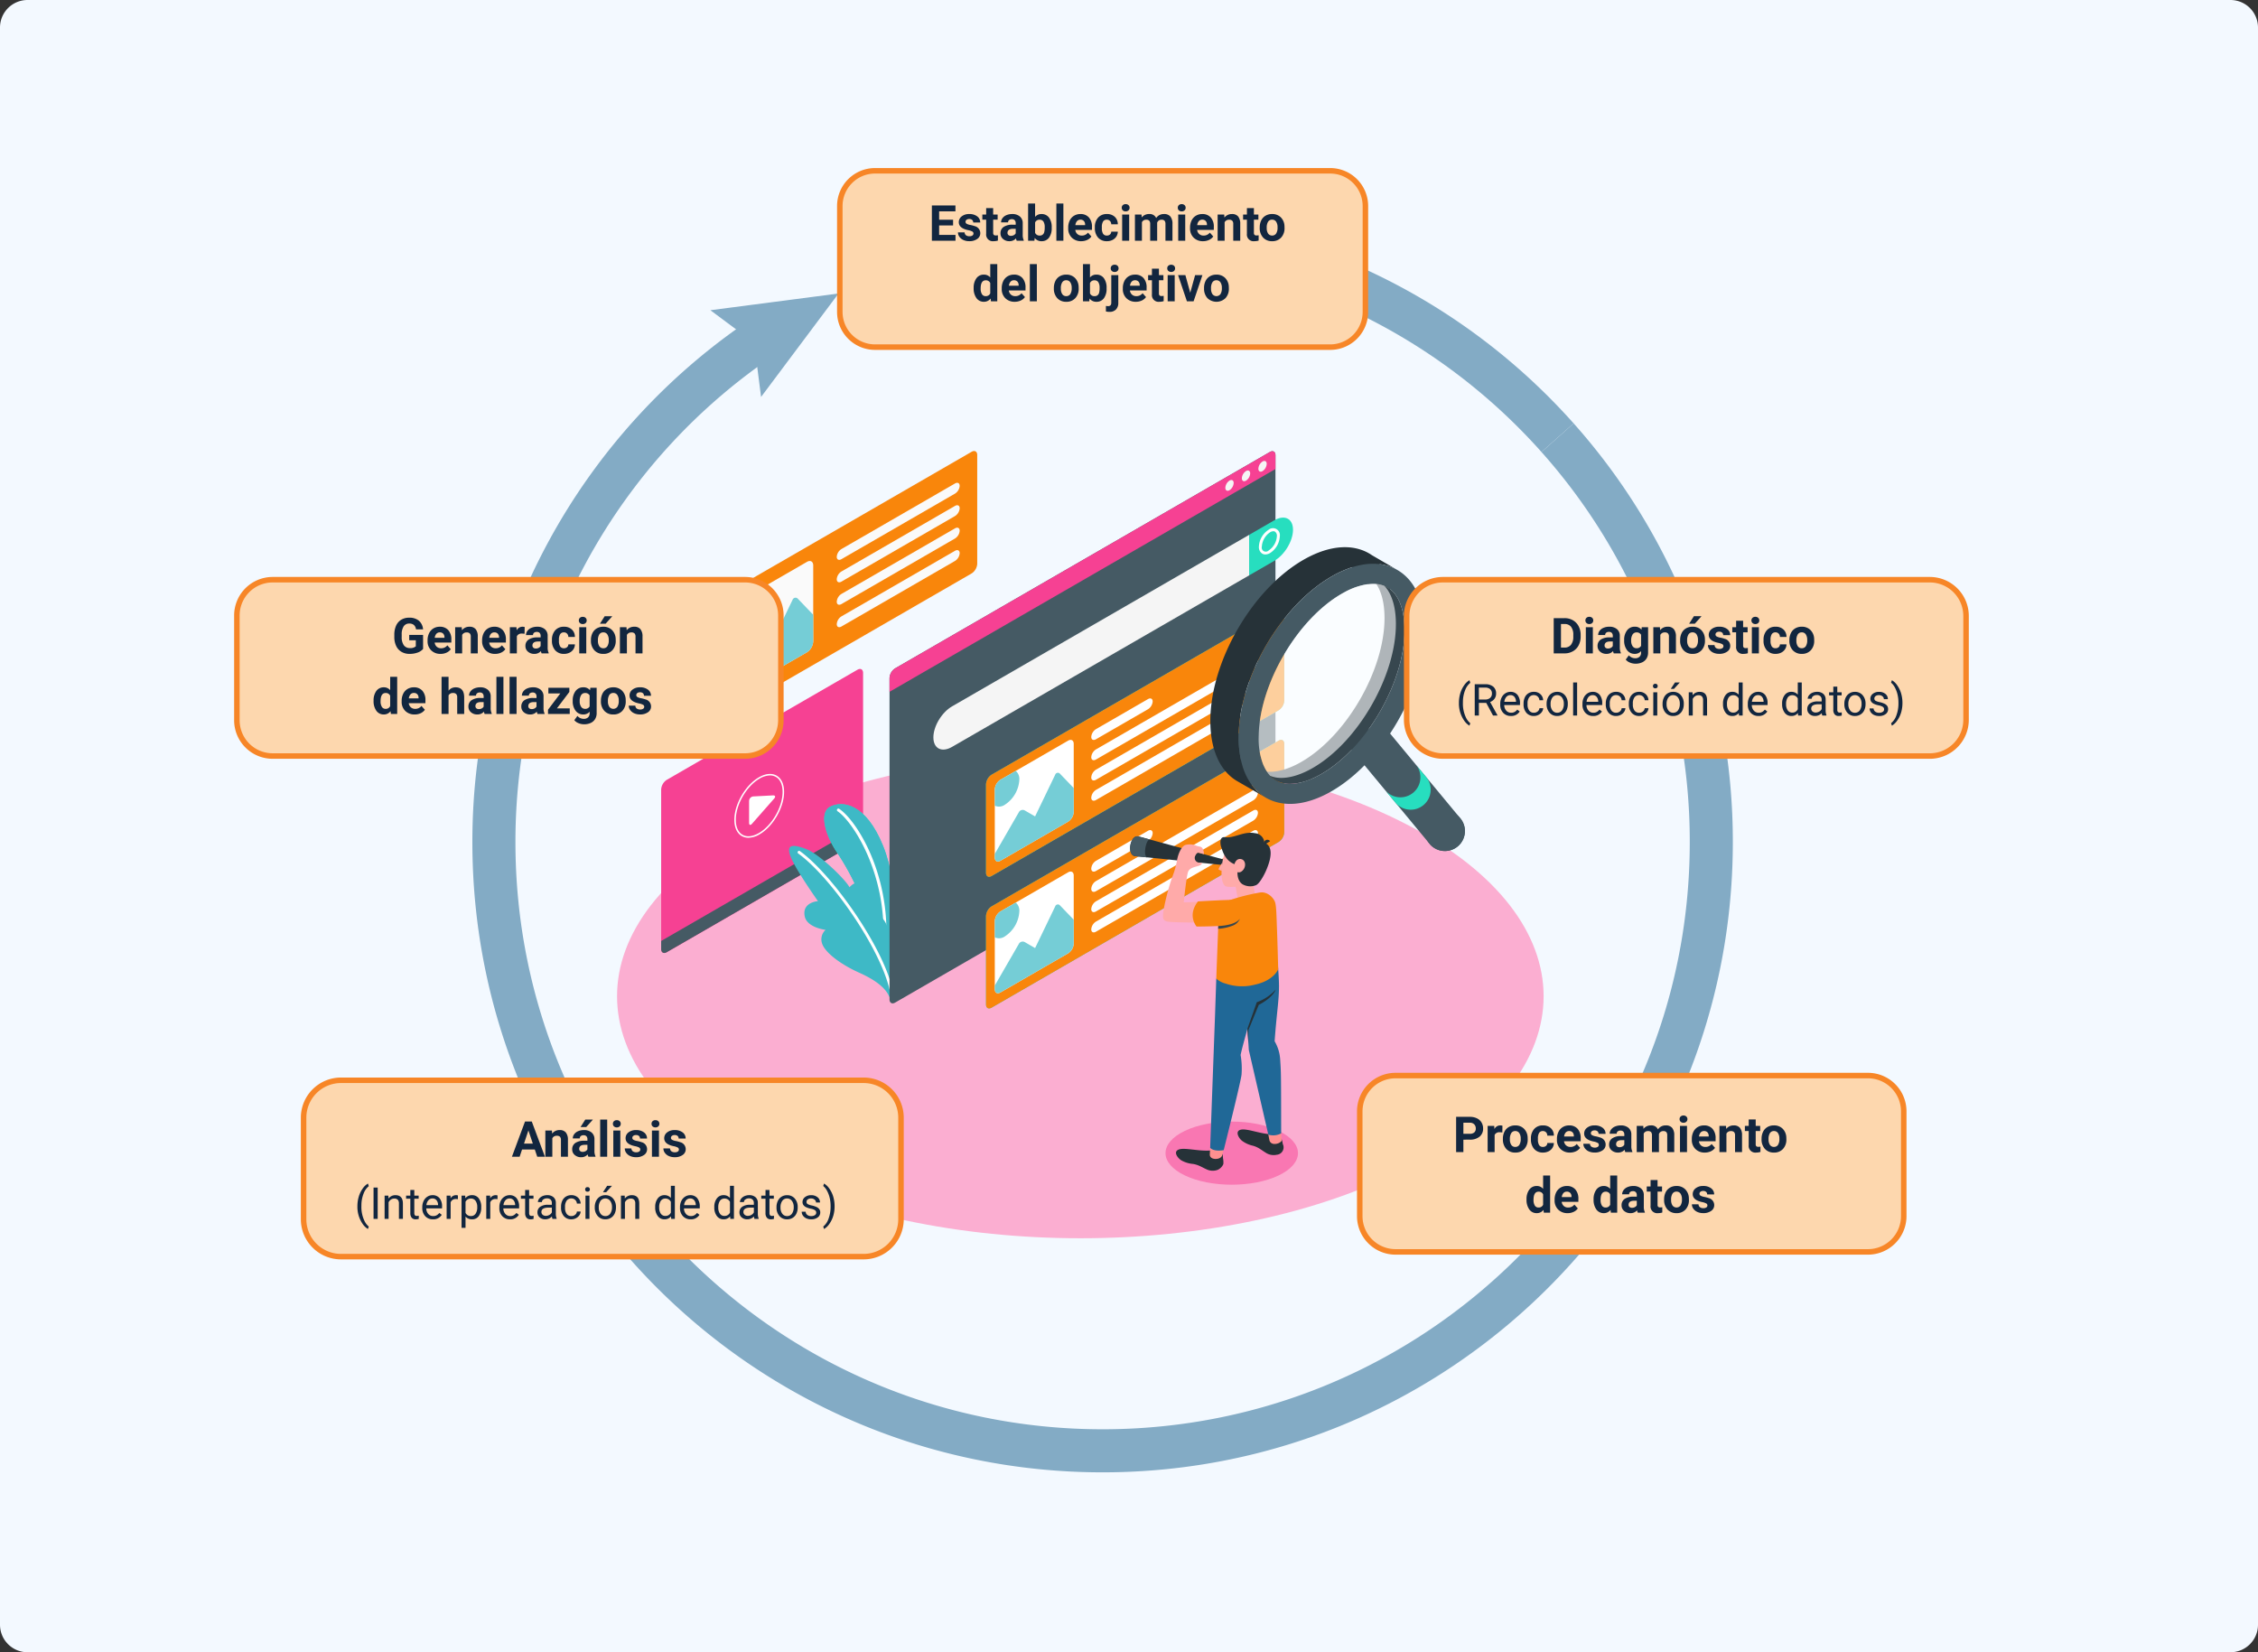 <svg xmlns="http://www.w3.org/2000/svg" xmlns:xlink="http://www.w3.org/1999/xlink" width="820" height="600" viewBox="0 0 820 600">
  <rect x="0" y="0" width="820" height="600" fill="#333333" stroke="none"/>
  <defs>
    <clipPath id="clip-path">
      <rect id="Rectángulo_297085" data-name="Rectángulo 297085" width="49.838" height="70.487" fill="none"/>
    </clipPath>
  </defs>
  <g id="Grupo_151022" data-name="Grupo 151022" transform="translate(-390 -1853)">
    <path id="Trazado_202859" data-name="Trazado 202859" d="M10,0H810a10,10,0,0,1,10,10V590a10,10,0,0,1-10,10H10A10,10,0,0,1,0,590V10A10,10,0,0,1,10,0Z" transform="translate(390 1853)" fill="#f3f9ff"/>
    <path id="Trazado_201246" data-name="Trazado 201246" d="M185.147,358c65.7,34.324,172.23,34.325,237.932,0s65.7-89.975,0-124.3-172.23-34.325-237.933,0-65.7,89.974,0,124.3" transform="translate(478.216 1918.922)" fill="#fbaed1"/>
    <path id="Trazado_201247" data-name="Trazado 201247" d="M371.5,357.855c-9.393,4.476-24.621,4.476-34.015,0s-9.392-11.735,0-16.212,24.622-4.477,34.015,0,9.393,11.735,0,16.212" transform="translate(482.821 1922.007)" fill="#f977b2"/>
    <path id="Trazado_201248" data-name="Trazado 201248" d="M170.2,157.091v39.472c0,1.3.913,1.828,2.039,1.178l91.578-52.872a4.508,4.508,0,0,0,2.039-3.533V101.864c0-1.3-.913-1.828-2.039-1.178l-91.578,52.872a4.511,4.511,0,0,0-2.039,3.533" transform="translate(479.028 1916.377)" fill="#f9860b"/>
    <path id="Trazado_201249" data-name="Trazado 201249" d="M176.489,155.577l27.44-15.842c1.255-.725,2.273-.137,2.273,1.312v27.582a5.025,5.025,0,0,1-2.273,3.937l-27.44,15.843c-1.256.725-2.274.137-2.275-1.312V159.514a5.021,5.021,0,0,1,2.275-3.937" transform="translate(479.123 1917.3)" fill="#fafafa"/>
    <path id="Trazado_201250" data-name="Trazado 201250" d="M198.709,153.2l-8.159,16.922-4.157-2.4a1.751,1.751,0,0,0-2.391.64l-9.787,16.952v1.48c0,1.45,1.018,2.037,2.274,1.312l27.44-15.843a5.027,5.027,0,0,0,2.273-3.935v-9.689l-5.521-5.752a1.135,1.135,0,0,0-1.972.313" transform="translate(479.123 1917.607)" fill="#75cdd6"/>
    <path id="Trazado_201251" data-name="Trazado 201251" d="M178.334,165.379a12.879,12.879,0,0,0,5.828-10.092,4.278,4.278,0,0,0-1.45-3.594l-6.225,3.594a5.025,5.025,0,0,0-2.273,3.937v6.564c1.054.608,2.511.521,4.119-.408" transform="translate(479.123 1917.59)" fill="#75cdd6"/>
    <path id="Trazado_201252" data-name="Trazado 201252" d="M215.51,135.74l41.24-23.811c.939-.542,1.7-.157,1.7.86a3.647,3.647,0,0,1-1.7,2.822l-41.242,23.811c-.939.542-1.7.157-1.7-.86a3.645,3.645,0,0,1,1.7-2.822" transform="translate(480.061 1916.644)" fill="#fafafa"/>
    <path id="Trazado_201253" data-name="Trazado 201253" d="M215.51,143.7l41.24-23.811c.939-.542,1.7-.157,1.7.86a3.647,3.647,0,0,1-1.7,2.822l-41.242,23.811c-.939.543-1.7.157-1.7-.86a3.645,3.645,0,0,1,1.7-2.822" transform="translate(480.061 1916.832)" fill="#fafafa"/>
    <path id="Trazado_201254" data-name="Trazado 201254" d="M215.51,151.662l41.24-23.811c.939-.542,1.7-.157,1.7.86a3.643,3.643,0,0,1-1.7,2.821l-41.242,23.812c-.939.542-1.7.157-1.7-.86a3.645,3.645,0,0,1,1.7-2.822" transform="translate(480.061 1917.021)" fill="#fafafa"/>
    <path id="Trazado_201255" data-name="Trazado 201255" d="M215.51,159.623l41.24-23.811c.939-.542,1.7-.157,1.7.86a3.645,3.645,0,0,1-1.7,2.822l-41.24,23.811c-.939.543-1.7.158-1.7-.86a3.645,3.645,0,0,1,1.7-2.822" transform="translate(480.061 1917.209)" fill="#fafafa"/>
    <path id="Trazado_201256" data-name="Trazado 201256" d="M151.514,279.4V221.517a4.511,4.511,0,0,1,2.039-3.533L222.81,178c1.127-.65,2.04-.123,2.04,1.177v57.881a4.509,4.509,0,0,1-2.04,3.533l-69.257,39.986c-1.126.651-2.039.124-2.039-1.177" transform="translate(478.586 1918.206)" fill="#f64193"/>
    <path id="Trazado_201257" data-name="Trazado 201257" d="M151.514,275.195v2.9c0,1.3.913,1.828,2.039,1.177l69.257-39.985a4.512,4.512,0,0,0,2.04-3.533v-2.9Z" transform="translate(478.586 1919.511)" fill="#455a64"/>
    <path id="Trazado_201258" data-name="Trazado 201258" d="M184.283,222.948l7.047-.371c.866-.045,1.1.446.531,1.1l-8.111,9.223c-.572.651-1.036.476-1.036-.391V224.6a1.674,1.674,0,0,1,1.568-1.653" transform="translate(479.324 1919.268)" fill="#fff"/>
    <path id="Trazado_201259" data-name="Trazado 201259" d="M182.593,238.138a4.776,4.776,0,0,1-2.417-.622c-1.742-1.005-2.7-3.1-2.7-5.907,0-5.665,3.992-12.579,8.9-15.411,2.428-1.4,4.724-1.618,6.467-.614s2.7,3.1,2.7,5.907c0,5.665-3.992,12.579-8.9,15.411a8.224,8.224,0,0,1-4.049,1.237M190.42,215.5a7.7,7.7,0,0,0-3.777,1.164c-4.758,2.748-8.628,9.45-8.628,14.945,0,2.6.864,4.534,2.431,5.439s3.674.689,5.927-.614c4.757-2.746,8.627-9.449,8.627-14.943,0-2.6-.863-4.534-2.431-5.439a4.229,4.229,0,0,0-2.149-.551" transform="translate(479.2 1919.088)" fill="#fff"/>
    <path id="Trazado_201260" data-name="Trazado 201260" d="M155.793,168.04l-4.294-2.467h0c-2.049-1.371-4.9-1.312-8.043.5-6.243,3.6-11.3,12.756-11.3,20.441v1.748c0,7.685,10.331,16.035,10.331,16.035l4.225,2.39s-2.538-2.894-2.249-3.488c2.768-5.678,10.3-21.716,10.3-27.99v-1.748a13.655,13.655,0,0,0-.483-3.752l.484.278Zm-12.338,17.617c-3.121,1.8-5.652.341-5.652-3.263,1.68-.264,5.9-7.476,5.652-9.789,3.121-1.8,5.652-.341,5.652,3.263a12.494,12.494,0,0,1-5.652,9.789" transform="translate(478.128 1917.896)" fill="#27debf"/>
    <path id="Trazado_201261" data-name="Trazado 201261" d="M155.793,168.04l-4.294-2.467h0c-2.049-1.371-4.9-1.312-8.043.5-6.243,3.6-11.3,12.756-11.3,20.441v1.748c0,7.685,10.331,16.035,10.331,16.035l4.225,2.39s-2.538-2.894-2.249-3.488c2.768-5.678,10.3-21.716,10.3-27.99v-1.748a13.655,13.655,0,0,0-.483-3.752l.484.278Zm-12.338,17.617c-3.121,1.8-5.652.341-5.652-3.263,1.68-.264,5.9-7.476,5.652-9.789,3.121-1.8,5.652-.341,5.652,3.263a12.494,12.494,0,0,1-5.652,9.789" transform="translate(478.128 1917.896)" fill="#f40b74"/>
    <path id="Trazado_201262" data-name="Trazado 201262" d="M155.689,167.981c-.05-.032-.1-.062-.149-.088-2.018-1.127-4.712-.977-7.668.734-4.473,2.587-8.339,8.012-10.169,13.707,0,.006-.006.013-.006.019a22.29,22.29,0,0,0-1.127,6.716v1.747c0,5.921,6.7,12.787,9.785,15.631a1.352,1.352,0,0,0,.213.163c.007.006.019.012.026.018a1.521,1.521,0,0,0,2.162-.633c2.663-5.45,10.418-21.865,10.418-28.23v-1.755c0-3.947-1.334-6.741-3.484-8.032m-13.369,18.1a5.9,5.9,0,0,1-.1-1.134,12.5,12.5,0,0,1,5.652-9.792,6.718,6.718,0,0,1,1.027-.488c2.632-.958,4.624.558,4.624,3.753a12.49,12.49,0,0,1-5.651,9.786c-2.769,1.6-5.075.633-5.551-2.124" transform="translate(478.232 1917.957)" fill="#fbaed1"/>
    <path id="Trazado_201263" data-name="Trazado 201263" d="M153.389,178.252a12.49,12.49,0,0,1-5.651,9.786c-2.769,1.6-5.075.633-5.551-2.124a6.617,6.617,0,0,0,1.028-.482,12.491,12.491,0,0,0,5.651-9.792,5.89,5.89,0,0,0-.1-1.14c2.632-.958,4.624.558,4.624,3.753" transform="translate(478.365 1918.123)" fill="#27debf"/>
    <path id="Trazado_201264" data-name="Trazado 201264" d="M153.389,178.252a12.49,12.49,0,0,1-5.651,9.786c-2.769,1.6-5.075.633-5.551-2.124a6.617,6.617,0,0,0,1.028-.482,12.491,12.491,0,0,0,5.651-9.792,5.89,5.89,0,0,0-.1-1.14c2.632-.958,4.624.558,4.624,3.753" transform="translate(478.365 1918.123)" fill="#f40b74"/>
    <path id="Trazado_201265" data-name="Trazado 201265" d="M234.2,274.4s2.827-18-3.455-33.547-14.772-16.487-19.161-14.269-1.542,10.812,2.388,16.592c5.15,7.577,13.841,23.911,13.527,38.57Z" transform="translate(479.955 1919.342)" fill="#27debf"/>
    <path id="Trazado_201266" data-name="Trazado 201266" d="M234.2,274.4s2.827-18-3.455-33.547-14.772-16.487-19.161-14.269-1.542,10.812,2.388,16.592c5.15,7.577,13.841,23.911,13.527,38.57Z" transform="translate(479.955 1919.342)" fill="#3eb9c6"/>
    <path id="Trazado_201267" data-name="Trazado 201267" d="M231.261,275.506h-.023a.533.533,0,0,1-.511-.555c1.04-24.695-11.3-43.176-16.62-46.724a.533.533,0,1,1,.592-.888c6.276,4.184,18.131,23.037,17.094,47.656a.532.532,0,0,1-.532.511" transform="translate(480.062 1919.379)" fill="#fff"/>
    <path id="Trazado_201268" data-name="Trazado 201268" d="M233.373,295.462c-1.072-2.7-3.844-5.709-11.01-8.927s-12.49-7.5-13.482-10.608a4.633,4.633,0,0,1,1.269-4.945s-6.722-.787-7.568-4.9c-1.065-5.187,4.81-5.528,4.81-5.528s-7.706-10.856-9.757-15.718.318-5.115,5.286-3.277,14.448,11.124,15.915,13.955c0,0,2.561-3.164,5.32-1.08s2.9,8.239,1.265,10.462a5.787,5.787,0,0,1,5.829,2.412c2.807,3.678,3.73,12.874,3.73,12.874Z" transform="translate(479.66 1919.692)" fill="#3eb9c6"/>
    <path id="Trazado_201269" data-name="Trazado 201269" d="M233.809,292.909a.533.533,0,0,1-.518-.408c-3.815-15.876-21.906-41.225-33.145-49.287a.533.533,0,1,1,.621-.867c11.379,8.163,29.7,33.829,33.561,49.9a.534.534,0,0,1-.394.644.584.584,0,0,1-.125.014" transform="translate(479.732 1919.733)" fill="#fff"/>
    <path id="Trazado_201270" data-name="Trazado 201270" d="M371.752,135.584a.525.525,0,0,1-.266-.072l-2.2-1.273a.533.533,0,0,1,.532-.923l2.205,1.273a.533.533,0,0,1-.267,1" transform="translate(483.734 1917.153)" fill="#fff"/>
    <path id="Trazado_201271" data-name="Trazado 201271" d="M232.53,182.854V299.529c0,1.3.912,1.826,2.037,1.176l136.084-78.568a4.5,4.5,0,0,0,2.037-3.529V101.934c0-1.3-.912-1.826-2.037-1.176L234.567,179.325a4.5,4.5,0,0,0-2.037,3.529" transform="translate(480.503 1916.378)" fill="#455a64"/>
    <path id="Trazado_201272" data-name="Trazado 201272" d="M248.089,203.707c0,4.063,3.04,5.6,6.791,3.435l107.883-62.286V130.143L254.88,192.429c-3.751,2.166-6.791,7.215-6.791,11.278" transform="translate(480.872 1917.08)" fill="#f5f5f5"/>
    <path id="Trazado_201273" data-name="Trazado 201273" d="M369.247,125.014c3.751-2.165,6.791-.628,6.791,3.435s-3.04,9.112-6.791,11.278L360.112,145V130.289Z" transform="translate(483.523 1916.936)" fill="#27debf"/>
    <path id="Trazado_201274" data-name="Trazado 201274" d="M365.91,137.325a2.206,2.206,0,0,1-1.115-.29,2.8,2.8,0,0,1-1.223-2.576,7.7,7.7,0,0,1,3.531-6.115,2.509,2.509,0,0,1,4.064,2.346,7.7,7.7,0,0,1-3.531,6.115,3.492,3.492,0,0,1-1.726.519m2.914-8.433a2.443,2.443,0,0,0-1.188.376,6.738,6.738,0,0,0-3,5.192,1.476,1.476,0,0,0,2.465,1.423,6.739,6.739,0,0,0,3-5.192,1.8,1.8,0,0,0-.689-1.651,1.161,1.161,0,0,0-.587-.147" transform="translate(483.605 1917.025)" fill="#fff"/>
    <path id="Trazado_201275" data-name="Trazado 201275" d="M373.026,156.45,268.8,216.628a4.5,4.5,0,0,0-2.038,3.528v32.078c0,1.3.912,1.825,2.038,1.176l104.229-60.176a4.5,4.5,0,0,0,2.037-3.528V157.628c0-1.3-.912-1.825-2.037-1.177" transform="translate(481.313 1917.696)" fill="#27debf"/>
    <path id="Trazado_201276" data-name="Trazado 201276" d="M373.026,156.45,268.8,216.628a4.5,4.5,0,0,0-2.038,3.528v32.078c0,1.3.912,1.825,2.038,1.176l104.229-60.176a4.5,4.5,0,0,0,2.037-3.528V157.628c0-1.3-.912-1.825-2.037-1.177" transform="translate(481.313 1917.696)" fill="#f9860b"/>
    <path id="Trazado_201277" data-name="Trazado 201277" d="M305.8,199.332l18.9-10.913c.938-.542,1.7-.157,1.7.859a3.64,3.64,0,0,1-1.7,2.819L305.8,203.01c-.938.542-1.7.157-1.7-.859a3.641,3.641,0,0,1,1.7-2.819" transform="translate(482.197 1918.453)" fill="#fff"/>
    <path id="Trazado_201278" data-name="Trazado 201278" d="M304.1,209.847c0,1.015.76,1.4,1.7.859l57.127-32.983a3.639,3.639,0,0,0,1.7-2.819c0-1.015-.76-1.4-1.7-.859L305.8,207.028a3.639,3.639,0,0,0-1.7,2.819" transform="translate(482.197 1918.113)" fill="#fff"/>
    <path id="Trazado_201279" data-name="Trazado 201279" d="M304.1,217.033c0,1.015.76,1.4,1.7.859l57.127-32.983a3.64,3.64,0,0,0,1.7-2.819c0-1.015-.76-1.4-1.7-.859L305.8,214.214a3.639,3.639,0,0,0-1.7,2.819" transform="translate(482.197 1918.283)" fill="#fff"/>
    <path id="Trazado_201280" data-name="Trazado 201280" d="M304.1,224.218c0,1.015.76,1.4,1.7.859l57.127-32.983a3.64,3.64,0,0,0,1.7-2.819c0-1.015-.76-1.4-1.7-.859L305.8,221.4a3.64,3.64,0,0,0-1.7,2.82" transform="translate(482.197 1918.453)" fill="#fff"/>
    <path id="Trazado_201281" data-name="Trazado 201281" d="M271.909,217.362l24.594-14.2c1.126-.65,2.038-.123,2.038,1.176v24.721a4.5,4.5,0,0,1-2.038,3.529l-24.594,14.2c-1.125.65-2.037.123-2.037-1.176V220.89a4.5,4.5,0,0,1,2.037-3.529" transform="translate(481.387 1918.802)" fill="#fff"/>
    <path id="Trazado_201282" data-name="Trazado 201282" d="M291.825,215.227l-7.312,15.167-3.726-2.152a1.568,1.568,0,0,0-2.143.574l-8.773,15.192v1.327c0,1.3.912,1.826,2.038,1.176l24.593-14.2a4.5,4.5,0,0,0,2.037-3.527V220.1l-4.947-5.155a1.017,1.017,0,0,0-1.767.281" transform="translate(481.387 1919.078)" fill="#75cdd6"/>
    <path id="Trazado_201283" data-name="Trazado 201283" d="M273.563,226.147a11.542,11.542,0,0,0,5.223-9.045,3.831,3.831,0,0,0-1.3-3.221l-5.579,3.22a4.5,4.5,0,0,0-2.037,3.53v5.883a3.673,3.673,0,0,0,3.692-.366" transform="translate(481.387 1919.063)" fill="#75cdd6"/>
    <path id="Trazado_201284" data-name="Trazado 201284" d="M373.026,203.162,268.8,263.339a4.5,4.5,0,0,0-2.038,3.529v32.078c0,1.3.912,1.825,2.038,1.176l104.229-60.177a4.5,4.5,0,0,0,2.037-3.529V204.339c0-1.3-.912-1.826-2.037-1.176" transform="translate(481.313 1918.802)" fill="#27debf"/>
    <path id="Trazado_201285" data-name="Trazado 201285" d="M373.026,203.162,268.8,263.339a4.5,4.5,0,0,0-2.038,3.529v32.078c0,1.3.912,1.825,2.038,1.176l104.229-60.177a4.5,4.5,0,0,0,2.037-3.529V204.339c0-1.3-.912-1.826-2.037-1.176" transform="translate(481.313 1918.802)" fill="#f9860b"/>
    <path id="Trazado_201286" data-name="Trazado 201286" d="M305.8,246.043l18.9-10.912c.938-.542,1.7-.158,1.7.858a3.641,3.641,0,0,1-1.7,2.82l-18.9,10.912c-.938.542-1.7.158-1.7-.858a3.642,3.642,0,0,1,1.7-2.82" transform="translate(482.197 1919.56)" fill="#fff"/>
    <path id="Trazado_201287" data-name="Trazado 201287" d="M304.1,256.559c0,1.015.76,1.4,1.7.859l57.127-32.983a3.64,3.64,0,0,0,1.7-2.819c0-1.015-.76-1.4-1.7-.859L305.8,253.739a3.639,3.639,0,0,0-1.7,2.82" transform="translate(482.197 1919.219)" fill="#fff"/>
    <path id="Trazado_201288" data-name="Trazado 201288" d="M304.1,263.744c0,1.015.76,1.4,1.7.859l57.127-32.983a3.64,3.64,0,0,0,1.7-2.819c0-1.015-.76-1.4-1.7-.859L305.8,260.924a3.64,3.64,0,0,0-1.7,2.82" transform="translate(482.197 1919.389)" fill="#fff"/>
    <path id="Trazado_201289" data-name="Trazado 201289" d="M304.1,270.929c0,1.015.76,1.4,1.7.859l57.127-32.983a3.64,3.64,0,0,0,1.7-2.819c0-1.015-.76-1.4-1.7-.859L305.8,268.109a3.641,3.641,0,0,0-1.7,2.82" transform="translate(482.197 1919.56)" fill="#fff"/>
    <path id="Trazado_201290" data-name="Trazado 201290" d="M271.909,264.072l24.594-14.2c1.126-.649,2.038-.123,2.038,1.177v24.72a4.5,4.5,0,0,1-2.038,3.53l-24.594,14.2c-1.125.649-2.037.123-2.037-1.176V267.6a4.506,4.506,0,0,1,2.037-3.529" transform="translate(481.387 1919.907)" fill="#fff"/>
    <path id="Trazado_201291" data-name="Trazado 201291" d="M291.825,261.938,284.513,277.1l-3.726-2.152a1.568,1.568,0,0,0-2.143.574l-8.773,15.192v1.327c0,1.3.912,1.826,2.038,1.177l24.593-14.2a4.5,4.5,0,0,0,2.037-3.527v-8.684l-4.947-5.156a1.017,1.017,0,0,0-1.767.281" transform="translate(481.387 1920.184)" fill="#75cdd6"/>
    <path id="Trazado_201292" data-name="Trazado 201292" d="M273.563,272.858a11.54,11.54,0,0,0,5.223-9.045,3.832,3.832,0,0,0-1.3-3.221l-5.579,3.22a4.508,4.508,0,0,0-2.037,3.53v5.883a3.673,3.673,0,0,0,3.692-.366" transform="translate(481.387 1920.168)" fill="#75cdd6"/>
    <path id="Trazado_201293" data-name="Trazado 201293" d="M372.689,106.937v-5c0-1.3-.912-1.826-2.038-1.176L234.568,179.325a4.5,4.5,0,0,0-2.038,3.529v5Z" transform="translate(480.503 1916.378)" fill="#f64193"/>
    <path id="Trazado_201294" data-name="Trazado 201294" d="M353.179,110.9a3.341,3.341,0,0,0-1.511,2.618c0,.963.677,1.354,1.511.872a3.34,3.34,0,0,0,1.511-2.618c0-.963-.677-1.354-1.511-.872" transform="translate(483.323 1916.62)" fill="#f5f5f5"/>
    <path id="Trazado_201295" data-name="Trazado 201295" d="M359.036,107.514a3.344,3.344,0,0,0-1.511,2.618c0,.964.677,1.354,1.511.873a3.342,3.342,0,0,0,1.511-2.618c0-.963-.677-1.354-1.511-.873" transform="translate(483.462 1916.54)" fill="#f5f5f5"/>
    <path id="Trazado_201296" data-name="Trazado 201296" d="M364.895,104.133a3.342,3.342,0,0,0-1.512,2.618c0,.963.678,1.354,1.512.872A3.341,3.341,0,0,0,366.406,105c0-.963-.677-1.354-1.511-.872" transform="translate(483.601 1916.46)" fill="#f5f5f5"/>
    <path id="Trazado_201297" data-name="Trazado 201297" d="M371.943,344.51a7.851,7.851,0,0,1,.481,1.874,2.68,2.68,0,0,1-2.178,3.881,5.209,5.209,0,0,1-4.1-.8c-1.429-.854-2.507-1.892-4.542-2.471a10.347,10.347,0,0,1-4.017-1.823c-1.128-.906-2.635-3.41-.477-3.989,2.177-.585,6.854,1.467,11.124,1.653Z" transform="translate(483.426 1922.072)" fill="#263238"/>
    <path id="Trazado_201298" data-name="Trazado 201298" d="M371.489,341.673s.254,3,.254,3.359c0,1.014-3.732,2.368-4.426,0l-.593-3.183Z" transform="translate(483.68 1922.087)" fill="#ff9090"/>
    <path id="Trazado_201299" data-name="Trazado 201299" d="M367.133,277.466a61.147,61.147,0,0,1,3.521,5.866s.368,4.363.368,7.263c0,5.334-.829,9.454-1.587,19.958a14.859,14.859,0,0,1,2.025,6.791c.316,4.759.319,4.728.351,26.661a6.089,6.089,0,0,1-4.671.457l-7.082-30.749-.771-12.067-2.211-15Z" transform="translate(483.451 1920.567)" fill="#206897"/>
    <path id="Trazado_201300" data-name="Trazado 201300" d="M350.969,349.841c.254.263.168.755.282,1.647a7.085,7.085,0,0,1,.1,2.016,4.1,4.1,0,0,1-2.083,2.094,5.206,5.206,0,0,1-4.171-.277c-1.524-.668-2.723-1.565-4.815-1.887a10.343,10.343,0,0,1-4.212-1.309c-1.233-.759-3.039-3.056-.969-3.9,2.087-.85,7.256.683,11.515.336Z" transform="translate(482.909 1922.235)" fill="#263238"/>
    <path id="Trazado_201301" data-name="Trazado 201301" d="M351.668,346.141s-.8,3.417-1,4.179c-.468,1.83-4.526,1.923-4.526-.188l.272-4.858Z" transform="translate(483.192 1922.172)" fill="#ff9090"/>
    <path id="Trazado_201302" data-name="Trazado 201302" d="M358.232,278.344c2.033,3.984,3.992,7.511,4.06,11.768.143,8.991-3.587,18.9-4.959,25.4a28.888,28.888,0,0,1,.341,7.132c-.272,2.716-6.476,27.431-6.476,27.431s-3.448.718-4.919-.838l1.747-47.607L348.5,287.8Z" transform="translate(483.196 1920.588)" fill="#206897"/>
    <path id="Trazado_201303" data-name="Trazado 201303" d="M355.229,254.6l1.285,7.077,6.393-.467-1.342-8.022Z" transform="translate(483.408 1919.992)" fill="#ffaaa9"/>
    <path id="Trazado_201304" data-name="Trazado 201304" d="M369.818,260.6c-.634-1.923-3.074-4.018-5.517-3.564a72.067,72.067,0,0,0-10.7,2.672c-2.236.8-4.273,2.731-4.458,10.087l-.7,18.507a8.017,8.017,0,0,0,3.376,1.787,18.507,18.507,0,0,0,10.8.361c6.72-1.468,8.32-5.536,8.32-5.536s-.259-9.792-.461-15.12c-.171-4.525-.231-7.873-.665-9.195" transform="translate(483.247 1920.082)" fill="#f9860b"/>
    <path id="Trazado_201305" data-name="Trazado 201305" d="M353.386,245.936l-32.58-8.84c-2.946-.5-4.179,6.687-1.232,7.191l33.492,3.384Z" transform="translate(482.523 1919.611)" fill="#263238"/>
    <path id="Trazado_201306" data-name="Trazado 201306" d="M343.74,260.8l-6.66.2s1.006-9.907,1.624-11.2,2.1-1.566,3.574-1.988,1.473-1.12,1.473-1.12l-1.328-.134a1.729,1.729,0,0,1-1.119-2.546c.236-.458.63-1.175,1.336-.984l1.758.477a4.093,4.093,0,0,0-.557-2.206c-.586-.651-.983-.451-2.153-.857a6.152,6.152,0,0,0-4.089-.256c-1.438.591-2.528,3.282-2.89,5.186a32.068,32.068,0,0,1-1.8,6.436c-1.282,3.533-3.16,10.775-3.337,13.683-.081,1.339.043,2.134,1.533,2.491s12.448.377,12.448.377Z" transform="translate(482.8 1919.679)" fill="#ffaaa9"/>
    <path id="Trazado_201307" data-name="Trazado 201307" d="M350.638,246.372s-1.548,2.292-1.351,2.538a3.657,3.657,0,0,0,1.164.515Z" transform="translate(483.267 1919.831)" fill="#ffaaa9"/>
    <path id="Trazado_201308" data-name="Trazado 201308" d="M355.344,239.289c-1.49.752-4.066,2.144-4.777,7.6-.73,5.6.231,7.407.988,8.149.512.5,3.292.531,4.685.113,1.743-.523,5.675-2.017,7.469-4.894,2.109-3.386,2.581-7.92.2-9.723a8.954,8.954,0,0,0-8.565-1.245" transform="translate(483.291 1919.649)" fill="#ffaaa9"/>
    <path id="Trazado_201309" data-name="Trazado 201309" d="M359.5,305.651l3.4-9.6a16.8,16.8,0,0,0,6.862-4.576s-.758,2.737-6.148,5.542l-3.723,9.084-.031,5.051Z" transform="translate(483.509 1920.898)" fill="#263238"/>
    <path id="Trazado_201310" data-name="Trazado 201310" d="M350.266,241.234c.491,1.344,1.315,4.632,4.747,6.007,0,0,.49-2.1,2.252-1.873s2.063,2.471.98,3.865-2.133.893-2.133.893-.236,3.007,1.771,4.369a5.621,5.621,0,0,0,4.988.355c1.155-.529,2.787-3.3,3.747-5.566,2.028-4.8,2.318-8.652-.747-9.865a3.626,3.626,0,0,0-3.335-3.411c-4.253-.877-7.467,1.917-11.036,1.424-1.862-.257-1.793,2.266-1.233,3.8" transform="translate(483.282 1919.582)" fill="#263238"/>
    <path id="Trazado_201311" data-name="Trazado 201311" d="M365.573,240.093l2.005-1.244a1.18,1.18,0,0,0-2.005,1.244" transform="translate(483.648 1919.64)" fill="#263238"/>
    <path id="Trazado_201312" data-name="Trazado 201312" d="M342,260.194s9.372-.536,11.8-.551,4.936,4.065,3.44,6.848c-.985,1.833-4.063,2.46-7.946,2.647-3.852.186-7.8.186-7.8.186s-3.524-3.978.5-9.131" transform="translate(483.049 1920.146)" fill="#f9860b"/>
    <path id="Trazado_201313" data-name="Trazado 201313" d="M349.149,268.977s5.939-.077,7.879-2.643a4.623,4.623,0,0,1-2.755,2.536,17.115,17.115,0,0,1-5.159,1.11Z" transform="translate(483.263 1920.304)" fill="#37474f"/>
    <path id="Trazado_201314" data-name="Trazado 201314" d="M320.806,237.1c-2.947-.5-4.179,6.687-1.232,7.191l4.672.472c-1.914-.193-.585-6.888.875-6.492Z" transform="translate(482.523 1919.611)" fill="#455a64"/>
    <path id="Trazado_201315" data-name="Trazado 201315" d="M436.994,235.386a7.263,7.263,0,0,1-12.586,4.94l-.479-.579c-.007-.009-.015-.009-.015-.016a7.263,7.263,0,0,1,11.136-9.293l.493.6a.007.007,0,0,1,.008.007,7.279,7.279,0,0,1,1.442,4.344" transform="translate(484.999 1919.399)" fill="#455a64"/>
    <path id="Trazado_201316" data-name="Trazado 201316" d="M437.66,236.132a7.263,7.263,0,0,1-12.586,4.94l-.479-.579c-.007-.009-.015-.009-.015-.016l-30.238-36.5,12.744-7.355,28.631,34.566.493.6a.007.007,0,0,1,.008.007,7.279,7.279,0,0,1,1.442,4.344" transform="translate(484.333 1918.653)" fill="#455a64"/>
    <path id="Trazado_201317" data-name="Trazado 201317" d="M412.3,225.7a7.263,7.263,0,0,0,11.144-9.285.008.008,0,0,0-.009-.008L419.7,211.9a.008.008,0,0,1,.008.008,7.262,7.262,0,0,1-11.143,9.285Z" transform="translate(484.67 1919.016)" fill="#27debf"/>
    <path id="Trazado_201318" data-name="Trazado 201318" d="M407.749,140.678a16.788,16.788,0,0,1,6.485,2.11l-9.2-5.352c-6.173-4.24-15.057-3.99-24.929,1.7-18.643,10.766-33.763,36.952-33.763,58.484-.01,10.579,3.606,18.136,9.54,21.732l.129.074,9.819,5.659a16.893,16.893,0,0,1-4.48-4.261,21.96,21.96,0,0,0,7.233-.417c.862-.186,1.735-.415,2.618-.7a3.077,3.077,0,0,1-.332-.135,8.614,8.614,0,0,1-1.351-.769,9.633,9.633,0,0,1-2.037-1.933,13.4,13.4,0,0,1-1.911-3.326,13.759,13.759,0,0,1-1.933.135,10.54,10.54,0,0,1-4.439-.883,7.459,7.459,0,0,1-.945-.509c-.28-.176-.551-.374-.821-.581a37.383,37.383,0,0,1-.821-8.075c0-21.531,15.12-47.718,33.773-58.484a38.18,38.18,0,0,1,7.534-3.377,8.5,8.5,0,0,1,1.975,1.143,9.777,9.777,0,0,1,1.715,1.693,13.827,13.827,0,0,1,1.922,3.336,13.9,13.9,0,0,1,1.933-.135,9.981,9.981,0,0,1,5.081,1.237,7.255,7.255,0,0,1,1.122.737q-.2-.95-.468-1.839a22.255,22.255,0,0,0-3.45-7.274" transform="translate(483.197 1917.184)" fill="#263238"/>
    <path id="Trazado_201319" data-name="Trazado 201319" d="M414,142.65c-.176-.1-.353-.2-.53-.292a16.938,16.938,0,0,0-5.955-1.818,21.643,21.643,0,0,0-6.692.3,29.019,29.019,0,0,0-3.139.8,38.144,38.144,0,0,0-7.533,3.377c-18.653,10.766-33.773,36.953-33.773,58.484a37.383,37.383,0,0,0,.821,8.075c.1.478.218.935.342,1.392a22.863,22.863,0,0,0,3.575,7.722,16.836,16.836,0,0,0,2.547,2.795,16.265,16.265,0,0,0,1.933,1.466c6.151,3.969,14.871,3.626,24.544-1.954,18.653-10.766,33.774-36.952,33.774-58.484,0-10.786-3.794-18.351-9.914-21.863m-3.689,6.266a7.315,7.315,0,0,1,1.123.737,10.285,10.285,0,0,1,1.61,1.611c2.348,2.951,3.6,7.534,3.6,13.249,0,18.851-13.8,42.751-30.135,52.187-4.116,2.38-8.075,3.637-11.442,3.637a10.45,10.45,0,0,1-4.095-.759,3.012,3.012,0,0,1-.333-.135,8.6,8.6,0,0,1-1.35-.769,9.279,9.279,0,0,1-1.456-1.267h-.01c-.2-.208-.384-.437-.571-.665a13.406,13.406,0,0,1-1.912-3.326,26.1,26.1,0,0,1-1.684-9.913c0-.25,0-.5.021-.759.343-18.736,14-42.128,30.115-51.428q.56-.327,1.122-.623a25.016,25.016,0,0,1,8.386-2.879,13.9,13.9,0,0,1,1.933-.135,10.533,10.533,0,0,1,4.074.748,6.927,6.927,0,0,1,1.007.488" transform="translate(483.435 1917.323)" fill="#455a64"/>
    <path id="Trazado_201320" data-name="Trazado 201320" d="M416.4,164.343c0,18.851-13.8,42.751-30.136,52.187a32.557,32.557,0,0,1-3.056,1.569.032.032,0,0,1-.02.01,20.775,20.775,0,0,1-8.364,2.058,10.447,10.447,0,0,1-4.095-.759,3.012,3.012,0,0,1-.333-.135,8.615,8.615,0,0,1-1.351-.769A9.657,9.657,0,0,1,367,216.571c-.207-.27-.415-.54-.6-.841.363.031.747.051,1.143.051,3.366,0,7.325-1.257,11.441-3.636,16.336-9.436,30.137-33.337,30.137-52.188,0-5.185-1.03-9.435-2.983-12.386a9.135,9.135,0,0,1,3.928,1.174,7.255,7.255,0,0,1,1.122.737,10.247,10.247,0,0,1,1.611,1.611c2.068,2.6,3.284,6.453,3.533,11.234.042.654.062,1.33.062,2.016" transform="translate(483.672 1917.492)" fill="#37474f"/>
    <g id="Grupo_148179" data-name="Grupo 148179" transform="translate(847.083 2065.001)" opacity="0.6">
      <g id="Grupo_148178" data-name="Grupo 148178">
        <g id="Grupo_148177" data-name="Grupo 148177" clip-path="url(#clip-path)">
          <path id="Trazado_201321" data-name="Trazado 201321" d="M413.318,162.173c0,18.851-13.8,42.751-30.136,52.187-4.115,2.38-8.075,3.637-11.442,3.637a10.4,10.4,0,0,1-4.084-.759h-.009c-.2-.208-.385-.436-.572-.664a13.424,13.424,0,0,1-1.912-3.326,26.107,26.107,0,0,1-1.684-9.913c0-.25,0-.5.021-.759.343-18.736,14-42.128,30.115-51.428q.56-.329,1.122-.624a25.017,25.017,0,0,1,8.386-2.879,13.911,13.911,0,0,1,1.933-.135,10.552,10.552,0,0,1,4.074.748c.208.208.4.437.593.665,2.347,2.951,3.6,7.534,3.6,13.249" transform="translate(-363.48 -147.51)" fill="#fff"/>
        </g>
      </g>
    </g>
    <path id="Trazado_201322" data-name="Trazado 201322" d="M256.058,29.668A221.432,221.432,0,0,1,474.575,97.4" transform="translate(481.061 1914.549)" fill="none" stroke="#83abc5" stroke-miterlimit="10" stroke-width="15.638"/>
    <path id="Trazado_201323" data-name="Trazado 201323" d="M478.454,96.558a220.222,220.222,0,0,1,55.827,146.852c0,122.082-98.967,221.049-221.05,221.049S92.182,365.492,92.182,243.411A220.852,220.852,0,0,1,191.755,58.7" transform="translate(477.182 1915.39)" fill="none" stroke="#83abc5" stroke-miterlimit="10" stroke-width="15.638"/>
    <path id="Trazado_201324" data-name="Trazado 201324" d="M187.386,82.092l-2.513-19.657L168.978,50.6l46.534-6.07Z" transform="translate(479 1915.054)" fill="#83abc5"/>
    <path id="Trazado_202864" data-name="Trazado 202864" d="M13.172,0h176.8a13.173,13.173,0,0,1,13.173,13.173V50.864a13.173,13.173,0,0,1-13.173,13.173H13.173A13.173,13.173,0,0,1,0,50.864V13.172A13.172,13.172,0,0,1,13.172,0Z" transform="translate(900.835 2063.514)" fill="#fdd7ae" stroke="#f78627" stroke-width="2"/>
    <path id="Trazado_202870" data-name="Trazado 202870" d="M12.8,0H178.071a12.8,12.8,0,0,1,12.8,12.8V51.24a12.8,12.8,0,0,1-12.8,12.8H12.795A12.8,12.8,0,0,1,0,51.241V12.8A12.8,12.8,0,0,1,12.8,0Z" transform="translate(694.98 1915.024)" fill="#fdd7ae" stroke="#f78627" stroke-width="2"/>
    <path id="Trazado_202871" data-name="Trazado 202871" d="M-56.058-5.546H-61.12v3.428h5.941V0h-8.578V-12.8H-55.2v2.136H-61.12v3.05h5.063Zm7.409,2.918a.818.818,0,0,0-.461-.734,5.241,5.241,0,0,0-1.481-.479q-3.393-.712-3.393-2.883a2.613,2.613,0,0,1,1.05-2.114,4.237,4.237,0,0,1,2.747-.848,4.56,4.56,0,0,1,2.9.853,2.687,2.687,0,0,1,1.085,2.215h-2.54a1.229,1.229,0,0,0-.352-.9,1.488,1.488,0,0,0-1.1-.356,1.52,1.52,0,0,0-.993.29.916.916,0,0,0-.352.738.783.783,0,0,0,.4.681,4.114,4.114,0,0,0,1.349.448,11.019,11.019,0,0,1,1.6.426,2.628,2.628,0,0,1,2.013,2.558A2.481,2.481,0,0,1-47.3-.628a4.815,4.815,0,0,1-2.883.8A5.029,5.029,0,0,1-52.3-.25a3.561,3.561,0,0,1-1.455-1.169,2.716,2.716,0,0,1-.527-1.6h2.408a1.326,1.326,0,0,0,.5,1.037,1.987,1.987,0,0,0,1.248.36,1.839,1.839,0,0,0,1.1-.277A.861.861,0,0,0-48.649-2.628Zm7.146-9.22V-9.51h1.626v1.863H-41.5V-2.9a1.133,1.133,0,0,0,.2.756,1.015,1.015,0,0,0,.773.229,4.051,4.051,0,0,0,.747-.062V-.053a5.229,5.229,0,0,1-1.538.229,2.425,2.425,0,0,1-2.725-2.7V-7.646h-1.389V-9.51h1.389v-2.338ZM-32.951,0a2.821,2.821,0,0,1-.255-.853,3.073,3.073,0,0,1-2.4,1.028,3.376,3.376,0,0,1-2.316-.809,2.6,2.6,0,0,1-.918-2.039,2.687,2.687,0,0,1,1.121-2.32,5.529,5.529,0,0,1,3.239-.817h1.169v-.545a1.567,1.567,0,0,0-.338-1.055,1.331,1.331,0,0,0-1.068-.4,1.513,1.513,0,0,0-1.006.308,1.045,1.045,0,0,0-.365.844h-2.54a2.551,2.551,0,0,1,.51-1.529,3.37,3.37,0,0,1,1.441-1.1,5.253,5.253,0,0,1,2.092-.4A4.15,4.15,0,0,1-31.8-8.8a3.09,3.09,0,0,1,1.033,2.483V-2.2a4.546,4.546,0,0,0,.378,2.048V0Zm-2.1-1.767a2.188,2.188,0,0,0,1.037-.25,1.645,1.645,0,0,0,.7-.672V-4.324h-.949q-1.907,0-2.03,1.318l-.009.149a1.017,1.017,0,0,0,.334.782A1.3,1.3,0,0,0-35.052-1.767Zm14.81-2.9A5.758,5.758,0,0,1-21.218-1.1,3.231,3.231,0,0,1-23.943.176a2.969,2.969,0,0,1-2.47-1.187L-26.527,0h-2.285V-13.5h2.54v4.843A2.893,2.893,0,0,1-23.96-9.686a3.258,3.258,0,0,1,2.729,1.279,5.767,5.767,0,0,1,.989,3.6Zm-2.54-.185a3.783,3.783,0,0,0-.457-2.1A1.545,1.545,0,0,0-24.6-7.62a1.676,1.676,0,0,0-1.67.993v3.753a1.7,1.7,0,0,0,1.688,1,1.568,1.568,0,0,0,1.617-1.213A6.257,6.257,0,0,0-22.782-4.852ZM-16,0h-2.549V-13.5H-16Zm6.469.176a4.668,4.668,0,0,1-3.406-1.283,4.561,4.561,0,0,1-1.314-3.419v-.246a5.745,5.745,0,0,1,.554-2.562,4.064,4.064,0,0,1,1.569-1.74A4.4,4.4,0,0,1-9.81-9.686a3.947,3.947,0,0,1,3.072,1.23A5,5,0,0,1-5.617-4.966v1.037h-6.056a2.36,2.36,0,0,0,.743,1.494,2.245,2.245,0,0,0,1.569.563A2.742,2.742,0,0,0-7.068-2.936l1.248,1.4A3.813,3.813,0,0,1-7.366-.277,5.075,5.075,0,0,1-9.529.176Zm-.29-7.813a1.587,1.587,0,0,0-1.226.512,2.651,2.651,0,0,0-.6,1.466h3.533v-.2a1.891,1.891,0,0,0-.457-1.311A1.638,1.638,0,0,0-9.819-7.638Zm9.6,5.766A1.666,1.666,0,0,0,.922-2.259a1.355,1.355,0,0,0,.457-1.028H3.76a3.258,3.258,0,0,1-.527,1.771A3.48,3.48,0,0,1,1.814-.268,4.442,4.442,0,0,1-.177.176a4.129,4.129,0,0,1-3.217-1.3A5.13,5.13,0,0,1-4.572-4.7v-.167A5.071,5.071,0,0,1-3.4-8.376,4.08,4.08,0,0,1-.195-9.686,4,4,0,0,1,2.666-8.67a3.594,3.594,0,0,1,1.094,2.7H1.379A1.745,1.745,0,0,0,.922-7.174a1.524,1.524,0,0,0-1.16-.464,1.53,1.53,0,0,0-1.34.647,3.749,3.749,0,0,0-.453,2.1v.264a3.8,3.8,0,0,0,.448,2.113A1.549,1.549,0,0,0-.221-1.872ZM7.891,0H5.343V-9.51H7.891Zm-2.7-11.971a1.251,1.251,0,0,1,.382-.94,1.436,1.436,0,0,1,1.042-.369,1.44,1.44,0,0,1,1.037.369,1.244,1.244,0,0,1,.387.94,1.247,1.247,0,0,1-.391.949,1.443,1.443,0,0,1-1.033.369,1.443,1.443,0,0,1-1.033-.369A1.247,1.247,0,0,1,5.193-11.971ZM12.365-9.51l.079,1.063a3.342,3.342,0,0,1,2.733-1.239A2.536,2.536,0,0,1,17.7-8.235a3.265,3.265,0,0,1,2.856-1.45,2.836,2.836,0,0,1,2.3.9,4.141,4.141,0,0,1,.756,2.711V0H21.066V-6.064a1.811,1.811,0,0,0-.316-1.182,1.4,1.4,0,0,0-1.116-.374,1.585,1.585,0,0,0-1.582,1.09L18.06,0H15.52V-6.056a1.789,1.789,0,0,0-.325-1.2,1.416,1.416,0,0,0-1.107-.369,1.646,1.646,0,0,0-1.564.9V0H9.983V-9.51ZM28.247,0H25.7V-9.51h2.549Zm-2.7-11.971a1.251,1.251,0,0,1,.382-.94,1.436,1.436,0,0,1,1.042-.369,1.44,1.44,0,0,1,1.037.369,1.244,1.244,0,0,1,.387.94,1.247,1.247,0,0,1-.391.949,1.443,1.443,0,0,1-1.033.369,1.443,1.443,0,0,1-1.033-.369A1.247,1.247,0,0,1,25.549-11.971ZM34.716.176A4.668,4.668,0,0,1,31.31-1.107,4.561,4.561,0,0,1,30-4.526v-.246a5.745,5.745,0,0,1,.554-2.562,4.064,4.064,0,0,1,1.569-1.74,4.4,4.4,0,0,1,2.316-.611,3.947,3.947,0,0,1,3.072,1.23,5,5,0,0,1,1.121,3.489v1.037H32.571a2.36,2.36,0,0,0,.743,1.494,2.245,2.245,0,0,0,1.569.563,2.742,2.742,0,0,0,2.294-1.063l1.248,1.4A3.813,3.813,0,0,1,36.878-.277,5.075,5.075,0,0,1,34.716.176Zm-.29-7.813a1.587,1.587,0,0,0-1.226.512,2.651,2.651,0,0,0-.6,1.466h3.533v-.2a1.891,1.891,0,0,0-.457-1.311A1.638,1.638,0,0,0,34.426-7.638Zm7.98-1.872.079,1.1a3.32,3.32,0,0,1,2.733-1.274,2.759,2.759,0,0,1,2.25.888,4.142,4.142,0,0,1,.756,2.654V0h-2.54V-6.082a1.648,1.648,0,0,0-.352-1.173,1.574,1.574,0,0,0-1.169-.365,1.747,1.747,0,0,0-1.608.914V0h-2.54V-9.51ZM53.19-11.848V-9.51h1.626v1.863H53.19V-2.9a1.133,1.133,0,0,0,.2.756,1.015,1.015,0,0,0,.773.229,4.051,4.051,0,0,0,.747-.062V-.053a5.229,5.229,0,0,1-1.538.229,2.425,2.425,0,0,1-2.725-2.7V-7.646H49.261V-9.51H50.65v-2.338Zm2.112,7a5.64,5.64,0,0,1,.545-2.522,3.989,3.989,0,0,1,1.569-1.714,4.577,4.577,0,0,1,2.377-.606,4.33,4.33,0,0,1,3.142,1.178,4.727,4.727,0,0,1,1.358,3.2l.018.65a4.97,4.97,0,0,1-1.222,3.511A4.247,4.247,0,0,1,59.811.176a4.268,4.268,0,0,1-3.283-1.318A5.058,5.058,0,0,1,55.3-4.729Zm2.54.18a3.555,3.555,0,0,0,.51,2.073,1.682,1.682,0,0,0,1.459.717,1.686,1.686,0,0,0,1.441-.709,3.89,3.89,0,0,0,.519-2.267,3.519,3.519,0,0,0-.519-2.06,1.686,1.686,0,0,0-1.459-.731,1.658,1.658,0,0,0-1.441.726A3.955,3.955,0,0,0,57.842-4.662ZM-48.582,17.175a5.731,5.731,0,0,1,1-3.542,3.237,3.237,0,0,1,2.729-1.318,2.913,2.913,0,0,1,2.294,1.037V8.5h2.549V22h-2.294l-.123-1.011a2.989,2.989,0,0,1-2.443,1.187,3.228,3.228,0,0,1-2.694-1.323A5.916,5.916,0,0,1-48.582,17.175Zm2.54.189a3.754,3.754,0,0,0,.466,2.051,1.517,1.517,0,0,0,1.354.713,1.7,1.7,0,0,0,1.661-.995V15.375A1.675,1.675,0,0,0-44.2,14.38Q-46.042,14.38-46.042,17.364Zm12.375,4.812a4.668,4.668,0,0,1-3.406-1.283,4.561,4.561,0,0,1-1.314-3.419v-.246a5.745,5.745,0,0,1,.554-2.562,4.064,4.064,0,0,1,1.569-1.74,4.4,4.4,0,0,1,2.316-.611,3.947,3.947,0,0,1,3.072,1.23,5,5,0,0,1,1.121,3.489v1.037h-6.056a2.36,2.36,0,0,0,.743,1.494,2.245,2.245,0,0,0,1.569.563,2.742,2.742,0,0,0,2.294-1.063l1.248,1.4A3.813,3.813,0,0,1-31.5,21.723,5.075,5.075,0,0,1-33.667,22.176Zm-.29-7.813a1.587,1.587,0,0,0-1.226.512,2.651,2.651,0,0,0-.6,1.466h3.533v-.2a1.891,1.891,0,0,0-.457-1.311A1.638,1.638,0,0,0-33.957,14.362ZM-25.633,22h-2.549V8.5h2.549Zm6.179-4.843a5.64,5.64,0,0,1,.545-2.522,3.989,3.989,0,0,1,1.569-1.714,4.577,4.577,0,0,1,2.377-.606,4.33,4.33,0,0,1,3.142,1.178,4.727,4.727,0,0,1,1.358,3.2l.018.65a4.97,4.97,0,0,1-1.222,3.511,4.247,4.247,0,0,1-3.278,1.323,4.268,4.268,0,0,1-3.283-1.318,5.058,5.058,0,0,1-1.226-3.586Zm2.54.18a3.555,3.555,0,0,0,.51,2.073,1.682,1.682,0,0,0,1.459.717,1.686,1.686,0,0,0,1.441-.709,3.89,3.89,0,0,0,.519-2.267,3.519,3.519,0,0,0-.519-2.06,1.686,1.686,0,0,0-1.459-.731,1.658,1.658,0,0,0-1.441.726A3.955,3.955,0,0,0-16.915,17.338Zm16.6,0A5.758,5.758,0,0,1-1.288,20.9a3.231,3.231,0,0,1-2.725,1.279,2.969,2.969,0,0,1-2.47-1.187L-6.6,22H-8.881V8.5h2.54v4.843A2.893,2.893,0,0,1-4.03,12.314,3.258,3.258,0,0,1-1.3,13.593a5.767,5.767,0,0,1,.989,3.6Zm-2.54-.185a3.783,3.783,0,0,0-.457-2.1,1.545,1.545,0,0,0-1.362-.664,1.676,1.676,0,0,0-1.67.993v3.753a1.7,1.7,0,0,0,1.688,1,1.568,1.568,0,0,0,1.617-1.213A6.257,6.257,0,0,0-2.852,17.148ZM3.942,12.49V22.519a3.4,3.4,0,0,1-.835,2.448A3.174,3.174,0,0,1,.7,25.841a5.165,5.165,0,0,1-1.257-.149V23.679a4.768,4.768,0,0,0,.8.079q1.151,0,1.151-1.222V12.49ZM1.191,10.029a1.251,1.251,0,0,1,.382-.94A1.436,1.436,0,0,1,2.615,8.72a1.436,1.436,0,0,1,1.042.369,1.348,1.348,0,0,1-.009,1.89,1.443,1.443,0,0,1-1.033.369,1.443,1.443,0,0,1-1.033-.369A1.247,1.247,0,0,1,1.191,10.029Zm9.114,12.146A4.668,4.668,0,0,1,6.9,20.893a4.561,4.561,0,0,1-1.314-3.419v-.246a5.745,5.745,0,0,1,.554-2.562,4.064,4.064,0,0,1,1.569-1.74,4.4,4.4,0,0,1,2.316-.611,3.947,3.947,0,0,1,3.072,1.23,5,5,0,0,1,1.121,3.489v1.037H8.161A2.36,2.36,0,0,0,8.9,19.565a2.245,2.245,0,0,0,1.569.563,2.742,2.742,0,0,0,2.294-1.063l1.248,1.4a3.813,3.813,0,0,1-1.547,1.261A5.075,5.075,0,0,1,10.305,22.176Zm-.29-7.813a1.587,1.587,0,0,0-1.226.512,2.651,2.651,0,0,0-.6,1.466H11.72v-.2a1.891,1.891,0,0,0-.457-1.311A1.638,1.638,0,0,0,10.015,14.362Zm8.684-4.21V12.49h1.626v1.863H18.7V19.1a1.133,1.133,0,0,0,.2.756,1.015,1.015,0,0,0,.773.229,4.051,4.051,0,0,0,.747-.062v1.925a5.229,5.229,0,0,1-1.538.229,2.425,2.425,0,0,1-2.725-2.7V14.354H14.77V12.49h1.389V10.152ZM24.42,22H21.872V12.49H24.42Zm-2.7-11.971a1.251,1.251,0,0,1,.382-.94,1.648,1.648,0,0,1,2.079,0,1.342,1.342,0,0,1,0,1.89,1.629,1.629,0,0,1-2.065,0A1.247,1.247,0,0,1,21.722,10.029Zm8.35,8.868,1.767-6.407h2.654L31.285,22H28.859l-3.208-9.51h2.654Zm5.01-1.74a5.64,5.64,0,0,1,.545-2.522A3.989,3.989,0,0,1,37.2,12.921a4.577,4.577,0,0,1,2.377-.606,4.33,4.33,0,0,1,3.142,1.178,4.727,4.727,0,0,1,1.358,3.2l.018.65a4.97,4.97,0,0,1-1.222,3.511,4.735,4.735,0,0,1-6.561,0,5.058,5.058,0,0,1-1.226-3.586Zm2.54.18a3.555,3.555,0,0,0,.51,2.073,1.831,1.831,0,0,0,2.9.009,3.89,3.89,0,0,0,.519-2.267,3.519,3.519,0,0,0-.519-2.06,1.686,1.686,0,0,0-1.459-.731,1.658,1.658,0,0,0-1.441.726A3.955,3.955,0,0,0,37.622,17.338Z" transform="translate(792.172 1940.413)" fill="#12263f"/>
    <path id="Trazado_202869" data-name="Trazado 202869" d="M1.143,0V-12.8H5.08a5.98,5.98,0,0,1,3.019.76,5.3,5.3,0,0,1,2.079,2.162,6.669,6.669,0,0,1,.747,3.186V-6.1a6.688,6.688,0,0,1-.734,3.173A5.256,5.256,0,0,1,8.121-.773,6.025,6.025,0,0,1,5.106,0ZM3.779-10.661v8.543H5.054A2.863,2.863,0,0,0,7.418-3.129a4.567,4.567,0,0,0,.835-2.892V-6.7a4.64,4.64,0,0,0-.809-2.958A2.854,2.854,0,0,0,5.08-10.661ZM15.354,0H12.806V-9.51h2.549Zm-2.7-11.971a1.251,1.251,0,0,1,.382-.94,1.436,1.436,0,0,1,1.042-.369,1.44,1.44,0,0,1,1.037.369,1.244,1.244,0,0,1,.387.94,1.247,1.247,0,0,1-.391.949,1.443,1.443,0,0,1-1.033.369,1.443,1.443,0,0,1-1.033-.369A1.247,1.247,0,0,1,12.656-11.971ZM22.957,0A2.821,2.821,0,0,1,22.7-.853,3.073,3.073,0,0,1,20.3.176a3.376,3.376,0,0,1-2.316-.809,2.6,2.6,0,0,1-.918-2.039,2.687,2.687,0,0,1,1.121-2.32,5.529,5.529,0,0,1,3.239-.817H22.6v-.545a1.567,1.567,0,0,0-.338-1.055,1.331,1.331,0,0,0-1.068-.4,1.513,1.513,0,0,0-1.006.308,1.045,1.045,0,0,0-.365.844h-2.54a2.551,2.551,0,0,1,.51-1.529,3.37,3.37,0,0,1,1.441-1.1,5.253,5.253,0,0,1,2.092-.4,4.15,4.15,0,0,1,2.791.883,3.09,3.09,0,0,1,1.033,2.483V-2.2a4.546,4.546,0,0,0,.378,2.048V0Zm-2.1-1.767a2.188,2.188,0,0,0,1.037-.25,1.645,1.645,0,0,0,.7-.672V-4.324h-.949q-1.907,0-2.03,1.318l-.009.149a1.017,1.017,0,0,0,.334.782A1.3,1.3,0,0,0,20.856-1.767Zm5.871-3.059A5.573,5.573,0,0,1,27.769-8.35a3.375,3.375,0,0,1,2.808-1.336,2.96,2.96,0,0,1,2.435,1.072l.105-.9h2.3V-.316a4.064,4.064,0,0,1-.567,2.171,3.641,3.641,0,0,1-1.6,1.406,5.608,5.608,0,0,1-2.408.483,5.215,5.215,0,0,1-2.039-.417,3.619,3.619,0,0,1-1.5-1.077L28.433.7a2.975,2.975,0,0,0,2.3,1.063,2.178,2.178,0,0,0,1.573-.541,2.027,2.027,0,0,0,.563-1.534v-.51A2.938,2.938,0,0,1,30.56.176a3.366,3.366,0,0,1-2.773-1.34A5.572,5.572,0,0,1,26.728-4.72Zm2.54.189a3.47,3.47,0,0,0,.519,2.029,1.65,1.65,0,0,0,1.424.735,1.764,1.764,0,0,0,1.661-.871V-6.749a1.76,1.76,0,0,0-1.644-.871,1.66,1.66,0,0,0-1.437.748A3.911,3.911,0,0,0,29.268-4.636ZM39.709-9.51l.079,1.1a3.32,3.32,0,0,1,2.733-1.274,2.759,2.759,0,0,1,2.25.888,4.142,4.142,0,0,1,.756,2.654V0h-2.54V-6.082a1.648,1.648,0,0,0-.352-1.173,1.574,1.574,0,0,0-1.169-.365,1.747,1.747,0,0,0-1.608.914V0h-2.54V-9.51Zm7.348,4.667A5.64,5.64,0,0,1,47.6-7.365,3.989,3.989,0,0,1,49.17-9.079a4.577,4.577,0,0,1,2.377-.606A4.33,4.33,0,0,1,54.69-8.508a4.727,4.727,0,0,1,1.358,3.2l.018.65a4.97,4.97,0,0,1-1.222,3.511A4.247,4.247,0,0,1,51.565.176a4.268,4.268,0,0,1-3.283-1.318,5.058,5.058,0,0,1-1.226-3.586Zm2.54.18a3.555,3.555,0,0,0,.51,2.073,1.682,1.682,0,0,0,1.459.717,1.686,1.686,0,0,0,1.441-.709,3.89,3.89,0,0,0,.519-2.267,3.519,3.519,0,0,0-.519-2.06,1.686,1.686,0,0,0-1.459-.731,1.658,1.658,0,0,0-1.441.726A3.955,3.955,0,0,0,49.6-4.662ZM52.049-13.5h2.769l-2.435,2.725H50.317ZM62.78-2.628a.818.818,0,0,0-.461-.734,5.241,5.241,0,0,0-1.481-.479q-3.393-.712-3.393-2.883A2.613,2.613,0,0,1,58.5-8.837a4.237,4.237,0,0,1,2.747-.848,4.56,4.56,0,0,1,2.9.853,2.687,2.687,0,0,1,1.085,2.215h-2.54a1.229,1.229,0,0,0-.352-.9,1.488,1.488,0,0,0-1.1-.356,1.52,1.52,0,0,0-.993.29.916.916,0,0,0-.352.738.783.783,0,0,0,.4.681,4.114,4.114,0,0,0,1.349.448,11.019,11.019,0,0,1,1.6.426A2.628,2.628,0,0,1,65.25-2.733a2.481,2.481,0,0,1-1.116,2.1,4.815,4.815,0,0,1-2.883.8A5.029,5.029,0,0,1,59.128-.25a3.561,3.561,0,0,1-1.455-1.169,2.716,2.716,0,0,1-.527-1.6h2.408a1.326,1.326,0,0,0,.5,1.037,1.987,1.987,0,0,0,1.248.36,1.839,1.839,0,0,0,1.1-.277A.861.861,0,0,0,62.78-2.628Zm7.146-9.22V-9.51h1.626v1.863H69.926V-2.9a1.133,1.133,0,0,0,.2.756,1.015,1.015,0,0,0,.773.229,4.051,4.051,0,0,0,.747-.062V-.053A5.229,5.229,0,0,1,70.11.176a2.425,2.425,0,0,1-2.725-2.7V-7.646H66V-9.51h1.389v-2.338ZM75.647,0H73.1V-9.51h2.549Zm-2.7-11.971a1.251,1.251,0,0,1,.382-.94,1.436,1.436,0,0,1,1.042-.369,1.44,1.44,0,0,1,1.037.369,1.244,1.244,0,0,1,.387.94,1.247,1.247,0,0,1-.391.949,1.443,1.443,0,0,1-1.033.369,1.443,1.443,0,0,1-1.033-.369A1.247,1.247,0,0,1,72.949-11.971Zm8.745,10.1a1.666,1.666,0,0,0,1.143-.387,1.355,1.355,0,0,0,.457-1.028h2.382a3.258,3.258,0,0,1-.527,1.771A3.48,3.48,0,0,1,83.729-.268a4.442,4.442,0,0,1-1.991.444,4.129,4.129,0,0,1-3.217-1.3A5.13,5.13,0,0,1,77.344-4.7v-.167a5.071,5.071,0,0,1,1.169-3.507,4.08,4.08,0,0,1,3.208-1.31A4,4,0,0,1,84.582-8.67a3.594,3.594,0,0,1,1.094,2.7H83.294a1.745,1.745,0,0,0-.457-1.206,1.524,1.524,0,0,0-1.16-.464,1.53,1.53,0,0,0-1.34.647,3.749,3.749,0,0,0-.453,2.1v.264a3.8,3.8,0,0,0,.448,2.113A1.549,1.549,0,0,0,81.694-1.872ZM86.73-4.843a5.64,5.64,0,0,1,.545-2.522,3.989,3.989,0,0,1,1.569-1.714,4.577,4.577,0,0,1,2.377-.606,4.33,4.33,0,0,1,3.142,1.178,4.727,4.727,0,0,1,1.358,3.2l.018.65a4.97,4.97,0,0,1-1.222,3.511A4.247,4.247,0,0,1,91.239.176a4.268,4.268,0,0,1-3.283-1.318A5.058,5.058,0,0,1,86.73-4.729Zm2.54.18a3.555,3.555,0,0,0,.51,2.073,1.682,1.682,0,0,0,1.459.717,1.686,1.686,0,0,0,1.441-.709A3.89,3.89,0,0,0,93.2-4.847a3.519,3.519,0,0,0-.519-2.06,1.686,1.686,0,0,0-1.459-.731,1.658,1.658,0,0,0-1.441.726A3.955,3.955,0,0,0,89.271-4.662Z" transform="translate(953.093 2090.272)" fill="#12263f"/>
    <path id="Trazado_202866" data-name="Trazado 202866" d="M1.039-4.617a12.079,12.079,0,0,1,.473-3.391,9.85,9.85,0,0,1,1.41-2.953,6,6,0,0,1,1.945-1.875l.3.953A6.222,6.222,0,0,0,3.293-9.211a11.583,11.583,0,0,0-.8,4.023l-.008.664A11.643,11.643,0,0,0,3.586.711,6.252,6.252,0,0,0,5.164,2.789l-.3.883A6.192,6.192,0,0,1,2.883,1.734,10.859,10.859,0,0,1,1.039-4.617Zm9.922.016H8.289V0H6.781V-11.375h3.766A4.457,4.457,0,0,1,13.5-10.5a3.148,3.148,0,0,1,1.035,2.547A3.062,3.062,0,0,1,13.965-6.1a3.428,3.428,0,0,1-1.6,1.18L15.039-.094V0H13.43ZM8.289-5.828h2.3a2.6,2.6,0,0,0,1.777-.579,1.959,1.959,0,0,0,.66-1.55,2.062,2.062,0,0,0-.629-1.62,2.663,2.663,0,0,0-1.816-.571h-2.3ZM19.922.156a3.693,3.693,0,0,1-2.8-1.129,4.19,4.19,0,0,1-1.078-3.02v-.266a5.073,5.073,0,0,1,.48-2.246,3.748,3.748,0,0,1,1.344-1.547,3.378,3.378,0,0,1,1.871-.559A3.166,3.166,0,0,1,22.3-7.523a4.7,4.7,0,0,1,.914,3.109v.6H17.492a3,3,0,0,0,.73,2.02A2.3,2.3,0,0,0,20-1.023a2.517,2.517,0,0,0,1.3-.312,3.259,3.259,0,0,0,.93-.828l.883.688A3.55,3.55,0,0,1,19.922.156Zm-.18-7.578a1.928,1.928,0,0,0-1.469.637A3.1,3.1,0,0,0,17.539-5h4.234v-.109a2.753,2.753,0,0,0-.594-1.707A1.815,1.815,0,0,0,19.742-7.422Zm8.539,6.4a2.082,2.082,0,0,0,1.352-.469,1.649,1.649,0,0,0,.641-1.172h1.367a2.621,2.621,0,0,1-.5,1.383A3.293,3.293,0,0,1,29.91-.234a3.55,3.55,0,0,1-1.629.391A3.482,3.482,0,0,1,25.535-1a4.59,4.59,0,0,1-1.02-3.152v-.242a5.089,5.089,0,0,1,.453-2.2,3.451,3.451,0,0,1,1.3-1.492,3.7,3.7,0,0,1,2-.531,3.39,3.39,0,0,1,2.363.852,3.043,3.043,0,0,1,1,2.211H30.273a1.992,1.992,0,0,0-.621-1.348,1.932,1.932,0,0,0-1.379-.527,2.023,2.023,0,0,0-1.707.793,3.724,3.724,0,0,0-.605,2.293v.273a3.65,3.65,0,0,0,.6,2.25A2.033,2.033,0,0,0,28.281-1.023Zm4.6-3.281a4.993,4.993,0,0,1,.488-2.234A3.643,3.643,0,0,1,34.73-8.07a3.7,3.7,0,0,1,1.988-.539,3.565,3.565,0,0,1,2.793,1.2,4.6,4.6,0,0,1,1.066,3.18v.1a5.036,5.036,0,0,1-.473,2.215A3.589,3.589,0,0,1,38.754-.391a3.743,3.743,0,0,1-2.02.547,3.556,3.556,0,0,1-2.785-1.2A4.575,4.575,0,0,1,32.883-4.2Zm1.453.172a3.616,3.616,0,0,0,.652,2.258,2.088,2.088,0,0,0,1.746.852,2.075,2.075,0,0,0,1.75-.863A3.955,3.955,0,0,0,39.133-4.3a3.61,3.61,0,0,0-.66-2.254,2.1,2.1,0,0,0-1.754-.863,2.075,2.075,0,0,0-1.727.852A3.925,3.925,0,0,0,34.336-4.133ZM43.961,0H42.516V-12h1.445Zm5.82.156a3.693,3.693,0,0,1-2.8-1.129,4.19,4.19,0,0,1-1.078-3.02v-.266a5.073,5.073,0,0,1,.48-2.246A3.748,3.748,0,0,1,47.73-8.051,3.378,3.378,0,0,1,49.6-8.609a3.166,3.166,0,0,1,2.563,1.086,4.7,4.7,0,0,1,.914,3.109v.6H47.352a3,3,0,0,0,.73,2.02,2.3,2.3,0,0,0,1.777.77,2.517,2.517,0,0,0,1.3-.312,3.259,3.259,0,0,0,.93-.828l.883.688A3.55,3.55,0,0,1,49.781.156ZM49.6-7.422a1.928,1.928,0,0,0-1.469.637A3.1,3.1,0,0,0,47.4-5h4.234v-.109a2.753,2.753,0,0,0-.594-1.707A1.815,1.815,0,0,0,49.6-7.422Zm8.539,6.4a2.082,2.082,0,0,0,1.352-.469,1.649,1.649,0,0,0,.641-1.172H61.5A2.621,2.621,0,0,1,61-1.281,3.293,3.293,0,0,1,59.77-.234a3.55,3.55,0,0,1-1.629.391A3.482,3.482,0,0,1,55.395-1a4.59,4.59,0,0,1-1.02-3.152v-.242a5.089,5.089,0,0,1,.453-2.2,3.451,3.451,0,0,1,1.3-1.492,3.7,3.7,0,0,1,2-.531,3.39,3.39,0,0,1,2.363.852,3.043,3.043,0,0,1,1,2.211H60.133a1.992,1.992,0,0,0-.621-1.348,1.932,1.932,0,0,0-1.379-.527,2.023,2.023,0,0,0-1.707.793,3.724,3.724,0,0,0-.605,2.293v.273a3.65,3.65,0,0,0,.6,2.25A2.033,2.033,0,0,0,58.141-1.023Zm8.375,0a2.082,2.082,0,0,0,1.352-.469,1.649,1.649,0,0,0,.641-1.172h1.367a2.621,2.621,0,0,1-.5,1.383,3.293,3.293,0,0,1-1.23,1.047,3.55,3.55,0,0,1-1.629.391A3.482,3.482,0,0,1,63.77-1a4.59,4.59,0,0,1-1.02-3.152v-.242a5.089,5.089,0,0,1,.453-2.2,3.451,3.451,0,0,1,1.3-1.492,3.7,3.7,0,0,1,2-.531,3.39,3.39,0,0,1,2.363.852,3.043,3.043,0,0,1,1,2.211H68.508a1.992,1.992,0,0,0-.621-1.348,1.932,1.932,0,0,0-1.379-.527,2.023,2.023,0,0,0-1.707.793A3.724,3.724,0,0,0,64.2-4.336v.273a3.65,3.65,0,0,0,.6,2.25A2.033,2.033,0,0,0,66.516-1.023ZM73.07,0H71.625V-8.453H73.07ZM71.508-10.7a.863.863,0,0,1,.215-.594.807.807,0,0,1,.637-.242.819.819,0,0,1,.641.242.854.854,0,0,1,.219.594.826.826,0,0,1-.219.586.834.834,0,0,1-.641.234.821.821,0,0,1-.637-.234A.834.834,0,0,1,71.508-10.7ZM75-4.3a4.993,4.993,0,0,1,.488-2.234A3.643,3.643,0,0,1,76.848-8.07a3.7,3.7,0,0,1,1.988-.539,3.565,3.565,0,0,1,2.793,1.2A4.6,4.6,0,0,1,82.7-4.234v.1a5.036,5.036,0,0,1-.473,2.215A3.589,3.589,0,0,1,80.871-.391a3.743,3.743,0,0,1-2.02.547,3.556,3.556,0,0,1-2.785-1.2A4.575,4.575,0,0,1,75-4.2Zm1.453.172a3.616,3.616,0,0,0,.652,2.258,2.088,2.088,0,0,0,1.746.852,2.075,2.075,0,0,0,1.75-.863A3.955,3.955,0,0,0,81.25-4.3a3.61,3.61,0,0,0-.66-2.254,2.1,2.1,0,0,0-1.754-.863,2.075,2.075,0,0,0-1.727.852A3.925,3.925,0,0,0,76.453-4.133ZM79.492-12h1.75L79.148-9.7l-1.164,0Zm6.383,3.547.047,1.063a3.08,3.08,0,0,1,2.531-1.219q2.68,0,2.7,3.023V0H89.711V-5.594a1.946,1.946,0,0,0-.418-1.352,1.675,1.675,0,0,0-1.277-.437,2.086,2.086,0,0,0-1.234.375,2.546,2.546,0,0,0-.828.984V0H84.508V-8.453ZM96.945-4.3a4.952,4.952,0,0,1,.922-3.129,2.915,2.915,0,0,1,2.414-1.184,2.932,2.932,0,0,1,2.352,1.016V-12h1.445V0H102.75l-.07-.906A2.943,2.943,0,0,1,100.266.156a2.887,2.887,0,0,1-2.395-1.2,5.008,5.008,0,0,1-.926-3.141Zm1.445.164a3.749,3.749,0,0,0,.594,2.25,1.92,1.92,0,0,0,1.641.813A2.109,2.109,0,0,0,102.633-2.3V-6.187a2.125,2.125,0,0,0-1.992-1.2,1.929,1.929,0,0,0-1.656.82A4.128,4.128,0,0,0,98.391-4.133ZM109.828.156a3.693,3.693,0,0,1-2.8-1.129,4.19,4.19,0,0,1-1.078-3.02v-.266a5.073,5.073,0,0,1,.48-2.246,3.748,3.748,0,0,1,1.344-1.547,3.378,3.378,0,0,1,1.871-.559,3.166,3.166,0,0,1,2.563,1.086,4.7,4.7,0,0,1,.914,3.109v.6H107.4a3,3,0,0,0,.73,2.02,2.3,2.3,0,0,0,1.777.77,2.517,2.517,0,0,0,1.3-.312,3.259,3.259,0,0,0,.93-.828l.883.688A3.55,3.55,0,0,1,109.828.156Zm-.18-7.578a1.928,1.928,0,0,0-1.469.637A3.1,3.1,0,0,0,107.445-5h4.234v-.109a2.753,2.753,0,0,0-.594-1.707A1.815,1.815,0,0,0,109.648-7.422ZM118.406-4.3a4.952,4.952,0,0,1,.922-3.129,2.915,2.915,0,0,1,2.414-1.184,2.932,2.932,0,0,1,2.352,1.016V-12h1.445V0h-1.328l-.07-.906A2.943,2.943,0,0,1,121.727.156a2.887,2.887,0,0,1-2.395-1.2,5.008,5.008,0,0,1-.926-3.141Zm1.445.164a3.749,3.749,0,0,0,.594,2.25,1.92,1.92,0,0,0,1.641.813A2.109,2.109,0,0,0,124.094-2.3V-6.187a2.125,2.125,0,0,0-1.992-1.2,1.929,1.929,0,0,0-1.656.82A4.128,4.128,0,0,0,119.852-4.133ZM133,0a3.036,3.036,0,0,1-.2-.891A3.225,3.225,0,0,1,130.391.156a2.984,2.984,0,0,1-2.051-.707,2.288,2.288,0,0,1-.8-1.793,2.39,2.39,0,0,1,1-2.051,4.733,4.733,0,0,1,2.824-.73h1.406v-.664A1.623,1.623,0,0,0,132.32-7a1.821,1.821,0,0,0-1.336-.449,2.107,2.107,0,0,0-1.3.391,1.151,1.151,0,0,0-.523.945h-1.453a2,2,0,0,1,.449-1.223,3.066,3.066,0,0,1,1.219-.934,4.1,4.1,0,0,1,1.691-.344,3.342,3.342,0,0,1,2.289.73,2.635,2.635,0,0,1,.859,2.012v3.891a4.757,4.757,0,0,0,.3,1.852V0Zm-2.4-1.1a2.54,2.54,0,0,0,1.289-.352,2.127,2.127,0,0,0,.883-.914V-4.1h-1.133q-2.656,0-2.656,1.555a1.316,1.316,0,0,0,.453,1.063A1.742,1.742,0,0,0,130.6-1.1Zm7.844-9.4v2.047h1.578v1.117h-1.578v5.249a1.173,1.173,0,0,0,.211.763.888.888,0,0,0,.719.254,3.5,3.5,0,0,0,.688-.094V0a4.215,4.215,0,0,1-1.109.155,1.8,1.8,0,0,1-1.461-.586A2.517,2.517,0,0,1,137-2.094V-7.336h-1.539V-8.453H137V-10.5Zm2.567,6.2a4.993,4.993,0,0,1,.488-2.234A3.642,3.642,0,0,1,142.86-8.07a3.7,3.7,0,0,1,1.988-.539,3.565,3.565,0,0,1,2.793,1.2,4.6,4.6,0,0,1,1.066,3.18v.1a5.036,5.036,0,0,1-.473,2.215,3.589,3.589,0,0,1-1.352,1.527,3.743,3.743,0,0,1-2.02.547,3.556,3.556,0,0,1-2.785-1.2A4.575,4.575,0,0,1,141.012-4.2Zm1.453.172a3.616,3.616,0,0,0,.652,2.258,2.088,2.088,0,0,0,1.746.852,2.075,2.075,0,0,0,1.75-.863,3.954,3.954,0,0,0,.648-2.418,3.61,3.61,0,0,0-.66-2.254,2.1,2.1,0,0,0-1.754-.863,2.075,2.075,0,0,0-1.727.852A3.925,3.925,0,0,0,142.465-4.133Zm12.977,1.891a1.064,1.064,0,0,0-.441-.91,4.249,4.249,0,0,0-1.539-.559,7.277,7.277,0,0,1-1.742-.562,2.479,2.479,0,0,1-.953-.781,1.869,1.869,0,0,1-.309-1.078,2.193,2.193,0,0,1,.879-1.758,3.432,3.432,0,0,1,2.246-.719,3.532,3.532,0,0,1,2.332.742,2.357,2.357,0,0,1,.895,1.9h-1.453a1.3,1.3,0,0,0-.5-1.023,1.888,1.888,0,0,0-1.27-.43,1.976,1.976,0,0,0-1.234.344,1.082,1.082,0,0,0-.445.9.877.877,0,0,0,.414.789,5.1,5.1,0,0,0,1.5.508,7.8,7.8,0,0,1,1.754.578,2.558,2.558,0,0,1,1,.809,1.988,1.988,0,0,1,.324,1.152,2.163,2.163,0,0,1-.906,1.816,3.8,3.8,0,0,1-2.352.684,4.257,4.257,0,0,1-1.8-.359,2.922,2.922,0,0,1-1.223-1,2.42,2.42,0,0,1-.441-1.395h1.445a1.5,1.5,0,0,0,.582,1.152,2.258,2.258,0,0,0,1.434.426,2.331,2.331,0,0,0,1.316-.332A1.02,1.02,0,0,0,155.442-2.242Zm6.664-2.3a12.084,12.084,0,0,1-.457,3.34,9.876,9.876,0,0,1-1.4,2.949,6.127,6.127,0,0,1-1.973,1.922l-.3-.883a6.281,6.281,0,0,0,1.934-2.863,12.387,12.387,0,0,0,.746-4.309v-.25a12.861,12.861,0,0,0-.344-3.051,10.3,10.3,0,0,0-.957-2.527,5.838,5.838,0,0,0-1.379-1.742l.3-.883a6.1,6.1,0,0,1,1.965,1.906,9.9,9.9,0,0,1,1.4,2.945A12.364,12.364,0,0,1,162.106-4.539Z" transform="translate(918.773 2112.847)" fill="#12263f"/>
    <path id="Trazado_202860" data-name="Trazado 202860" d="M13,0H184.551a13,13,0,0,1,13,13V51.035a13,13,0,0,1-13,13H13a13,13,0,0,1-13-13V13A13,13,0,0,1,13,0Z" transform="translate(883.799 2243.582)" fill="#fdd7ae" stroke="#f78627" stroke-width="2"/>
    <path id="Trazado_202861" data-name="Trazado 202861" d="M-59.293-4.509V0H-61.93V-12.8h4.992a5.776,5.776,0,0,1,2.536.527,3.886,3.886,0,0,1,1.683,1.5,4.178,4.178,0,0,1,.589,2.21,3.674,3.674,0,0,1-1.288,2.966,5.363,5.363,0,0,1-3.564,1.085Zm0-2.136h2.355a2.316,2.316,0,0,0,1.6-.492,1.79,1.79,0,0,0,.549-1.406,2.111,2.111,0,0,0-.554-1.521,2.068,2.068,0,0,0-1.529-.6h-2.417Zm14.15-.483a6.9,6.9,0,0,0-.914-.07,1.86,1.86,0,0,0-1.89.976V0h-2.54V-9.51h2.4l.07,1.134A2.354,2.354,0,0,1-45.9-9.686a2.662,2.662,0,0,1,.791.114Zm.2,2.285a5.64,5.64,0,0,1,.545-2.522,3.989,3.989,0,0,1,1.569-1.714,4.577,4.577,0,0,1,2.377-.606,4.33,4.33,0,0,1,3.142,1.178,4.727,4.727,0,0,1,1.358,3.2l.018.65a4.97,4.97,0,0,1-1.222,3.511A4.247,4.247,0,0,1-40.43.176a4.268,4.268,0,0,1-3.283-1.318,5.058,5.058,0,0,1-1.226-3.586Zm2.54.18a3.555,3.555,0,0,0,.51,2.073,1.682,1.682,0,0,0,1.459.717,1.686,1.686,0,0,0,1.441-.709,3.89,3.89,0,0,0,.519-2.267,3.519,3.519,0,0,0-.519-2.06,1.686,1.686,0,0,0-1.459-.731,1.658,1.658,0,0,0-1.441.726A3.955,3.955,0,0,0-42.4-4.662Zm11.988,2.79a1.666,1.666,0,0,0,1.143-.387,1.355,1.355,0,0,0,.457-1.028h2.382a3.258,3.258,0,0,1-.527,1.771A3.48,3.48,0,0,1-28.376-.268a4.442,4.442,0,0,1-1.991.444,4.129,4.129,0,0,1-3.217-1.3A5.13,5.13,0,0,1-34.761-4.7v-.167a5.071,5.071,0,0,1,1.169-3.507,4.08,4.08,0,0,1,3.208-1.31A4,4,0,0,1-27.524-8.67a3.594,3.594,0,0,1,1.094,2.7h-2.382a1.745,1.745,0,0,0-.457-1.206,1.524,1.524,0,0,0-1.16-.464,1.53,1.53,0,0,0-1.34.647,3.749,3.749,0,0,0-.453,2.1v.264a3.8,3.8,0,0,0,.448,2.113A1.549,1.549,0,0,0-30.411-1.872ZM-20.6.176a4.668,4.668,0,0,1-3.406-1.283,4.561,4.561,0,0,1-1.314-3.419v-.246a5.745,5.745,0,0,1,.554-2.562A4.064,4.064,0,0,1-23.2-9.075a4.4,4.4,0,0,1,2.316-.611,3.947,3.947,0,0,1,3.072,1.23,5,5,0,0,1,1.121,3.489v1.037h-6.056A2.36,2.36,0,0,0-22-2.435a2.245,2.245,0,0,0,1.569.563,2.742,2.742,0,0,0,2.294-1.063l1.248,1.4A3.813,3.813,0,0,1-18.44-.277,5.075,5.075,0,0,1-20.6.176Zm-.29-7.813a1.587,1.587,0,0,0-1.226.512,2.651,2.651,0,0,0-.6,1.466h3.533v-.2a1.891,1.891,0,0,0-.457-1.311A1.638,1.638,0,0,0-20.892-7.638ZM-10.1-2.628a.818.818,0,0,0-.461-.734,5.241,5.241,0,0,0-1.481-.479q-3.393-.712-3.393-2.883a2.613,2.613,0,0,1,1.05-2.114,4.237,4.237,0,0,1,2.747-.848,4.56,4.56,0,0,1,2.9.853A2.687,2.687,0,0,1-7.656-6.618H-10.2a1.229,1.229,0,0,0-.352-.9,1.488,1.488,0,0,0-1.1-.356,1.52,1.52,0,0,0-.993.29.916.916,0,0,0-.352.738.783.783,0,0,0,.4.681,4.114,4.114,0,0,0,1.349.448,11.019,11.019,0,0,1,1.6.426A2.628,2.628,0,0,1-7.63-2.733a2.481,2.481,0,0,1-1.116,2.1,4.815,4.815,0,0,1-2.883.8A5.029,5.029,0,0,1-13.751-.25a3.561,3.561,0,0,1-1.455-1.169,2.716,2.716,0,0,1-.527-1.6h2.408a1.326,1.326,0,0,0,.5,1.037,1.987,1.987,0,0,0,1.248.36,1.839,1.839,0,0,0,1.1-.277A.861.861,0,0,0-10.1-2.628ZM-.484,0A2.821,2.821,0,0,1-.739-.853,3.073,3.073,0,0,1-3.138.176,3.376,3.376,0,0,1-5.454-.633a2.6,2.6,0,0,1-.918-2.039,2.687,2.687,0,0,1,1.121-2.32A5.529,5.529,0,0,1-2.013-5.81H-.844v-.545a1.567,1.567,0,0,0-.338-1.055,1.331,1.331,0,0,0-1.068-.4A1.513,1.513,0,0,0-3.257-7.5a1.045,1.045,0,0,0-.365.844h-2.54a2.551,2.551,0,0,1,.51-1.529,3.37,3.37,0,0,1,1.441-1.1,5.253,5.253,0,0,1,2.092-.4A4.15,4.15,0,0,1,.672-8.8,3.09,3.09,0,0,1,1.7-6.319V-2.2A4.546,4.546,0,0,0,2.082-.149V0Zm-2.1-1.767a2.188,2.188,0,0,0,1.037-.25,1.645,1.645,0,0,0,.7-.672V-4.324h-.949q-1.907,0-2.03,1.318l-.009.149a1.017,1.017,0,0,0,.334.782A1.3,1.3,0,0,0-2.585-1.767ZM6.037-9.51l.079,1.063A3.342,3.342,0,0,1,8.85-9.686a2.536,2.536,0,0,1,2.522,1.45,3.265,3.265,0,0,1,2.856-1.45,2.836,2.836,0,0,1,2.3.9,4.141,4.141,0,0,1,.756,2.711V0H14.739V-6.064a1.811,1.811,0,0,0-.316-1.182,1.4,1.4,0,0,0-1.116-.374,1.585,1.585,0,0,0-1.582,1.09L11.733,0H9.193V-6.056a1.789,1.789,0,0,0-.325-1.2A1.416,1.416,0,0,0,7.76-7.62a1.646,1.646,0,0,0-1.564.9V0H3.656V-9.51ZM21.919,0H19.37V-9.51h2.549Zm-2.7-11.971a1.251,1.251,0,0,1,.382-.94,1.436,1.436,0,0,1,1.042-.369,1.44,1.44,0,0,1,1.037.369,1.244,1.244,0,0,1,.387.94,1.247,1.247,0,0,1-.391.949,1.443,1.443,0,0,1-1.033.369,1.443,1.443,0,0,1-1.033-.369A1.247,1.247,0,0,1,19.221-11.971ZM28.388.176a4.668,4.668,0,0,1-3.406-1.283,4.561,4.561,0,0,1-1.314-3.419v-.246a5.745,5.745,0,0,1,.554-2.562,4.064,4.064,0,0,1,1.569-1.74,4.4,4.4,0,0,1,2.316-.611,3.947,3.947,0,0,1,3.072,1.23A5,5,0,0,1,32.3-4.966v1.037H26.244a2.36,2.36,0,0,0,.743,1.494,2.245,2.245,0,0,0,1.569.563,2.742,2.742,0,0,0,2.294-1.063l1.248,1.4A3.813,3.813,0,0,1,30.55-.277,5.075,5.075,0,0,1,28.388.176ZM28.1-7.638a1.587,1.587,0,0,0-1.226.512,2.651,2.651,0,0,0-.6,1.466H29.8v-.2a1.891,1.891,0,0,0-.457-1.311A1.638,1.638,0,0,0,28.1-7.638Zm7.98-1.872.079,1.1a3.32,3.32,0,0,1,2.733-1.274,2.759,2.759,0,0,1,2.25.888A4.142,4.142,0,0,1,41.9-6.144V0h-2.54V-6.082a1.648,1.648,0,0,0-.352-1.173,1.574,1.574,0,0,0-1.169-.365,1.747,1.747,0,0,0-1.608.914V0h-2.54V-9.51Zm10.784-2.338V-9.51h1.626v1.863H46.863V-2.9a1.133,1.133,0,0,0,.2.756,1.015,1.015,0,0,0,.773.229,4.051,4.051,0,0,0,.747-.062V-.053a5.229,5.229,0,0,1-1.538.229,2.425,2.425,0,0,1-2.725-2.7V-7.646H42.934V-9.51h1.389v-2.338Zm2.13,7a5.64,5.64,0,0,1,.545-2.522,3.989,3.989,0,0,1,1.569-1.714,4.577,4.577,0,0,1,2.377-.606,4.33,4.33,0,0,1,3.142,1.178,4.727,4.727,0,0,1,1.358,3.2l.018.65A4.97,4.97,0,0,1,56.78-1.147,4.247,4.247,0,0,1,53.5.176a4.268,4.268,0,0,1-3.283-1.318,5.058,5.058,0,0,1-1.226-3.586Zm2.54.18a3.555,3.555,0,0,0,.51,2.073,1.682,1.682,0,0,0,1.459.717,1.686,1.686,0,0,0,1.441-.709,3.89,3.89,0,0,0,.519-2.267,3.519,3.519,0,0,0-.519-2.06,1.686,1.686,0,0,0-1.459-.731,1.658,1.658,0,0,0-1.441.726A3.955,3.955,0,0,0,51.533-4.662ZM-36.36,17.175a5.731,5.731,0,0,1,1-3.542,3.237,3.237,0,0,1,2.729-1.318,2.913,2.913,0,0,1,2.294,1.037V8.5h2.549V22h-2.294l-.123-1.011a2.989,2.989,0,0,1-2.443,1.187,3.228,3.228,0,0,1-2.694-1.323A5.916,5.916,0,0,1-36.36,17.175Zm2.54.189a3.754,3.754,0,0,0,.466,2.051A1.517,1.517,0,0,0-32,20.128a1.7,1.7,0,0,0,1.661-.995V15.375a1.675,1.675,0,0,0-1.644-.995Q-33.82,14.38-33.82,17.364Zm12.375,4.812a4.668,4.668,0,0,1-3.406-1.283,4.561,4.561,0,0,1-1.314-3.419v-.246a5.745,5.745,0,0,1,.554-2.562,4.064,4.064,0,0,1,1.569-1.74,4.4,4.4,0,0,1,2.316-.611,3.947,3.947,0,0,1,3.072,1.23,5,5,0,0,1,1.121,3.489v1.037H-23.59a2.36,2.36,0,0,0,.743,1.494,2.245,2.245,0,0,0,1.569.563,2.742,2.742,0,0,0,2.294-1.063l1.248,1.4a3.813,3.813,0,0,1-1.547,1.261A5.075,5.075,0,0,1-21.445,22.176Zm-.29-7.813a1.587,1.587,0,0,0-1.226.512,2.651,2.651,0,0,0-.6,1.466h3.533v-.2a1.891,1.891,0,0,0-.457-1.311A1.638,1.638,0,0,0-21.735,14.362Zm9.729,2.813a5.731,5.731,0,0,1,1-3.542,3.237,3.237,0,0,1,2.729-1.318,2.913,2.913,0,0,1,2.294,1.037V8.5h2.549V22H-5.73l-.123-1.011A2.989,2.989,0,0,1-8.3,22.176a3.228,3.228,0,0,1-2.694-1.323A5.916,5.916,0,0,1-12.006,17.175Zm2.54.189A3.754,3.754,0,0,0-9,19.415a1.517,1.517,0,0,0,1.354.713,1.7,1.7,0,0,0,1.661-.995V15.375a1.675,1.675,0,0,0-1.644-.995Q-9.466,14.38-9.466,17.364ZM4.043,22a2.821,2.821,0,0,1-.255-.853,3.073,3.073,0,0,1-2.4,1.028,3.376,3.376,0,0,1-2.316-.809,2.6,2.6,0,0,1-.918-2.039,2.687,2.687,0,0,1,1.121-2.32,5.529,5.529,0,0,1,3.239-.817H3.683v-.545a1.567,1.567,0,0,0-.338-1.055,1.331,1.331,0,0,0-1.068-.4A1.513,1.513,0,0,0,1.27,14.5a1.045,1.045,0,0,0-.365.844h-2.54a2.551,2.551,0,0,1,.51-1.529,3.37,3.37,0,0,1,1.441-1.1,5.253,5.253,0,0,1,2.092-.4A4.15,4.15,0,0,1,5.2,13.2a3.09,3.09,0,0,1,1.033,2.483V19.8a4.546,4.546,0,0,0,.378,2.048V22Zm-2.1-1.767a2.188,2.188,0,0,0,1.037-.25,1.645,1.645,0,0,0,.7-.672V17.676H2.733q-1.907,0-2.03,1.318l-.009.149a1.017,1.017,0,0,0,.334.782A1.3,1.3,0,0,0,1.942,20.233Zm9.281-10.081V12.49H12.85v1.863H11.224V19.1a1.133,1.133,0,0,0,.2.756,1.015,1.015,0,0,0,.773.229,4.051,4.051,0,0,0,.747-.062v1.925a5.229,5.229,0,0,1-1.538.229,2.425,2.425,0,0,1-2.725-2.7V14.354H7.295V12.49H8.684V10.152Zm2.382,7a5.64,5.64,0,0,1,.545-2.522,3.989,3.989,0,0,1,1.569-1.714,4.577,4.577,0,0,1,2.377-.606,4.33,4.33,0,0,1,3.142,1.178,4.727,4.727,0,0,1,1.358,3.2l.018.65a4.97,4.97,0,0,1-1.222,3.511,4.247,4.247,0,0,1-3.278,1.323,4.268,4.268,0,0,1-3.283-1.318,5.058,5.058,0,0,1-1.226-3.586Zm2.54.18a3.555,3.555,0,0,0,.51,2.073,1.831,1.831,0,0,0,2.9.009,3.89,3.89,0,0,0,.519-2.267,3.519,3.519,0,0,0-.519-2.06,1.686,1.686,0,0,0-1.459-.731,1.658,1.658,0,0,0-1.441.726A3.955,3.955,0,0,0,16.146,17.338Zm13.184,2.035a.818.818,0,0,0-.461-.734,5.241,5.241,0,0,0-1.481-.479q-3.393-.712-3.393-2.883a2.613,2.613,0,0,1,1.05-2.114,4.237,4.237,0,0,1,2.747-.848,4.56,4.56,0,0,1,2.9.853,2.687,2.687,0,0,1,1.085,2.215h-2.54a1.229,1.229,0,0,0-.352-.9,1.488,1.488,0,0,0-1.1-.356,1.52,1.52,0,0,0-.993.29.916.916,0,0,0-.352.738.783.783,0,0,0,.4.681,4.114,4.114,0,0,0,1.349.448,11.019,11.019,0,0,1,1.6.426A2.628,2.628,0,0,1,31.8,19.267a2.481,2.481,0,0,1-1.116,2.1,4.815,4.815,0,0,1-2.883.8,5.029,5.029,0,0,1-2.123-.426,3.561,3.561,0,0,1-1.455-1.169,2.716,2.716,0,0,1-.527-1.6H26.1a1.326,1.326,0,0,0,.5,1.037,1.987,1.987,0,0,0,1.248.36,1.839,1.839,0,0,0,1.1-.277A.861.861,0,0,0,29.329,19.372Z" transform="translate(980.725 2271.37)" fill="#12263f"/>
    <path id="Trazado_202862" data-name="Trazado 202862" d="M13.583,0H203.367A13.583,13.583,0,0,1,216.95,13.583V50.454a13.583,13.583,0,0,1-13.583,13.583H13.584A13.584,13.584,0,0,1,0,50.453V13.583A13.583,13.583,0,0,1,13.583,0Z" transform="translate(500.252 2245.3)" fill="#fdd7ae" stroke="#f78627" stroke-width="2"/>
    <path id="Trazado_202867" data-name="Trazado 202867" d="M8.367-2.637H3.744L2.865,0H.062L4.825-12.8H7.269L12.059,0h-2.8ZM4.456-4.772h3.2L6.047-9.562ZM14.589-9.51l.079,1.1A3.32,3.32,0,0,1,17.4-9.686a2.759,2.759,0,0,1,2.25.888,4.142,4.142,0,0,1,.756,2.654V0h-2.54V-6.082a1.648,1.648,0,0,0-.352-1.173,1.574,1.574,0,0,0-1.169-.365,1.747,1.747,0,0,0-1.608.914V0H12.2V-9.51ZM27.843,0a2.821,2.821,0,0,1-.255-.853,3.073,3.073,0,0,1-2.4,1.028,3.376,3.376,0,0,1-2.316-.809,2.6,2.6,0,0,1-.918-2.039,2.687,2.687,0,0,1,1.121-2.32,5.529,5.529,0,0,1,3.239-.817h1.169v-.545a1.567,1.567,0,0,0-.338-1.055,1.331,1.331,0,0,0-1.068-.4A1.513,1.513,0,0,0,25.07-7.5a1.045,1.045,0,0,0-.365.844h-2.54a2.551,2.551,0,0,1,.51-1.529,3.37,3.37,0,0,1,1.441-1.1,5.253,5.253,0,0,1,2.092-.4A4.15,4.15,0,0,1,29-8.8a3.09,3.09,0,0,1,1.033,2.483V-2.2a4.546,4.546,0,0,0,.378,2.048V0Zm-2.1-1.767a2.188,2.188,0,0,0,1.037-.25,1.645,1.645,0,0,0,.7-.672V-4.324h-.949q-1.907,0-2.03,1.318l-.009.149a1.017,1.017,0,0,0,.334.782A1.3,1.3,0,0,0,25.742-1.767ZM26.709-13.5h2.769l-2.435,2.725H24.978ZM34.663,0H32.114V-13.5h2.549Zm4.772,0H36.887V-9.51h2.549Zm-2.7-11.971a1.251,1.251,0,0,1,.382-.94,1.436,1.436,0,0,1,1.042-.369,1.44,1.44,0,0,1,1.037.369,1.244,1.244,0,0,1,.387.94,1.247,1.247,0,0,1-.391.949,1.443,1.443,0,0,1-1.033.369,1.443,1.443,0,0,1-1.033-.369A1.247,1.247,0,0,1,36.737-11.971Zm9.94,9.343a.818.818,0,0,0-.461-.734,5.241,5.241,0,0,0-1.481-.479q-3.393-.712-3.393-2.883a2.613,2.613,0,0,1,1.05-2.114,4.237,4.237,0,0,1,2.747-.848,4.56,4.56,0,0,1,2.9.853,2.687,2.687,0,0,1,1.085,2.215h-2.54a1.229,1.229,0,0,0-.352-.9,1.488,1.488,0,0,0-1.1-.356,1.52,1.52,0,0,0-.993.29.916.916,0,0,0-.352.738.783.783,0,0,0,.4.681,4.114,4.114,0,0,0,1.349.448,11.019,11.019,0,0,1,1.6.426,2.628,2.628,0,0,1,2.013,2.558,2.481,2.481,0,0,1-1.116,2.1,4.815,4.815,0,0,1-2.883.8A5.029,5.029,0,0,1,43.026-.25a3.561,3.561,0,0,1-1.455-1.169,2.716,2.716,0,0,1-.527-1.6h2.408a1.326,1.326,0,0,0,.5,1.037,1.987,1.987,0,0,0,1.248.36A1.839,1.839,0,0,0,46.3-1.9.861.861,0,0,0,46.678-2.628ZM53.463,0H50.914V-9.51h2.549Zm-2.7-11.971a1.251,1.251,0,0,1,.382-.94,1.436,1.436,0,0,1,1.042-.369,1.44,1.44,0,0,1,1.037.369,1.244,1.244,0,0,1,.387.94,1.247,1.247,0,0,1-.391.949,1.443,1.443,0,0,1-1.033.369,1.443,1.443,0,0,1-1.033-.369A1.247,1.247,0,0,1,50.765-11.971Zm9.94,9.343a.818.818,0,0,0-.461-.734,5.241,5.241,0,0,0-1.481-.479Q55.37-4.553,55.37-6.724a2.613,2.613,0,0,1,1.05-2.114,4.237,4.237,0,0,1,2.747-.848,4.56,4.56,0,0,1,2.9.853,2.687,2.687,0,0,1,1.085,2.215h-2.54a1.229,1.229,0,0,0-.352-.9,1.488,1.488,0,0,0-1.1-.356,1.52,1.52,0,0,0-.993.29.916.916,0,0,0-.352.738.783.783,0,0,0,.4.681,4.114,4.114,0,0,0,1.349.448,11.019,11.019,0,0,1,1.6.426,2.628,2.628,0,0,1,2.013,2.558,2.481,2.481,0,0,1-1.116,2.1,4.815,4.815,0,0,1-2.883.8A5.029,5.029,0,0,1,57.053-.25,3.561,3.561,0,0,1,55.6-1.419a2.716,2.716,0,0,1-.527-1.6H57.48a1.326,1.326,0,0,0,.5,1.037,1.987,1.987,0,0,0,1.248.36,1.839,1.839,0,0,0,1.1-.277A.861.861,0,0,0,60.705-2.628Z" transform="translate(575.843 2273.062)" fill="#12263f"/>
    <path id="Trazado_202863" data-name="Trazado 202863" d="M1.039-4.617a12.079,12.079,0,0,1,.473-3.391,9.85,9.85,0,0,1,1.41-2.953,6,6,0,0,1,1.945-1.875l.3.953A6.222,6.222,0,0,0,3.293-9.211a11.583,11.583,0,0,0-.8,4.023l-.008.664A11.643,11.643,0,0,0,3.586.711,6.252,6.252,0,0,0,5.164,2.789l-.3.883A6.192,6.192,0,0,1,2.883,1.734,10.859,10.859,0,0,1,1.039-4.617ZM8.4,0H6.9V-11.375H8.4Zm3.883-8.453.047,1.063a3.08,3.08,0,0,1,2.531-1.219q2.68,0,2.7,3.023V0H16.117V-5.594A1.946,1.946,0,0,0,15.7-6.945a1.675,1.675,0,0,0-1.277-.437,2.086,2.086,0,0,0-1.234.375,2.546,2.546,0,0,0-.828.984V0H10.914V-8.453ZM21.7-10.5v2.047h1.578v1.117H21.7v5.249a1.173,1.173,0,0,0,.211.763.888.888,0,0,0,.719.254,3.5,3.5,0,0,0,.688-.094V0a4.215,4.215,0,0,1-1.109.155A1.8,1.8,0,0,1,20.75-.43a2.517,2.517,0,0,1-.492-1.664V-7.336H18.719V-8.453h1.539V-10.5ZM28.477.156a3.693,3.693,0,0,1-2.8-1.129A4.19,4.19,0,0,1,24.6-3.992v-.266a5.073,5.073,0,0,1,.48-2.246,3.748,3.748,0,0,1,1.344-1.547A3.378,3.378,0,0,1,28.3-8.609a3.166,3.166,0,0,1,2.563,1.086,4.7,4.7,0,0,1,.914,3.109v.6H26.047a3,3,0,0,0,.73,2.02,2.3,2.3,0,0,0,1.777.77,2.517,2.517,0,0,0,1.3-.312,3.259,3.259,0,0,0,.93-.828l.883.688A3.55,3.55,0,0,1,28.477.156ZM28.3-7.422a1.928,1.928,0,0,0-1.469.637A3.1,3.1,0,0,0,26.094-5h4.234v-.109a2.753,2.753,0,0,0-.594-1.707A1.815,1.815,0,0,0,28.3-7.422Zm9.234.266a4.331,4.331,0,0,0-.711-.055A1.9,1.9,0,0,0,34.891-6V0H33.445V-8.453h1.406l.023.977a2.251,2.251,0,0,1,2.016-1.133,1.477,1.477,0,0,1,.641.109ZM46-4.133a5.062,5.062,0,0,1-.883,3.109A2.829,2.829,0,0,1,42.727.156,3.1,3.1,0,0,1,40.3-.82V3.25H38.859v-11.7h1.32l.07.938A2.977,2.977,0,0,1,42.7-8.609a2.882,2.882,0,0,1,2.41,1.148A5.117,5.117,0,0,1,46-4.266ZM44.555-4.3a3.735,3.735,0,0,0-.609-2.258,1.963,1.963,0,0,0-1.672-.828A2.125,2.125,0,0,0,40.3-6.219V-2.18a2.129,2.129,0,0,0,1.984,1.156,1.954,1.954,0,0,0,1.652-.824A4.077,4.077,0,0,0,44.555-4.3Zm7.367-2.859a4.331,4.331,0,0,0-.711-.055A1.9,1.9,0,0,0,49.281-6V0H47.836V-8.453h1.406l.023.977a2.251,2.251,0,0,1,2.016-1.133,1.477,1.477,0,0,1,.641.109ZM56.465.156a3.693,3.693,0,0,1-2.8-1.129,4.19,4.19,0,0,1-1.078-3.02v-.266a5.073,5.073,0,0,1,.48-2.246,3.748,3.748,0,0,1,1.344-1.547,3.378,3.378,0,0,1,1.871-.559,3.166,3.166,0,0,1,2.563,1.086,4.7,4.7,0,0,1,.914,3.109v.6H54.036a3,3,0,0,0,.73,2.02,2.3,2.3,0,0,0,1.777.77,2.517,2.517,0,0,0,1.3-.312,3.259,3.259,0,0,0,.93-.828l.883.688A3.55,3.55,0,0,1,56.465.156Zm-.18-7.578a1.928,1.928,0,0,0-1.469.637A3.1,3.1,0,0,0,54.083-5h4.234v-.109a2.753,2.753,0,0,0-.594-1.707A1.815,1.815,0,0,0,56.286-7.422ZM63.4-10.5v2.047h1.578v1.117H63.4v5.249a1.173,1.173,0,0,0,.211.763.888.888,0,0,0,.719.254,3.5,3.5,0,0,0,.688-.094V0A4.215,4.215,0,0,1,63.9.156,1.8,1.8,0,0,1,62.442-.43a2.517,2.517,0,0,1-.492-1.664V-7.336H60.411V-8.453H61.95V-10.5ZM71.879,0a3.036,3.036,0,0,1-.2-.891A3.225,3.225,0,0,1,69.27.156a2.984,2.984,0,0,1-2.051-.707,2.288,2.288,0,0,1-.8-1.793,2.39,2.39,0,0,1,1-2.051,4.733,4.733,0,0,1,2.824-.73h1.406v-.664A1.623,1.623,0,0,0,71.2-7a1.821,1.821,0,0,0-1.336-.449,2.108,2.108,0,0,0-1.3.391,1.151,1.151,0,0,0-.523.945H66.59a2,2,0,0,1,.449-1.223,3.066,3.066,0,0,1,1.219-.934,4.1,4.1,0,0,1,1.691-.344,3.342,3.342,0,0,1,2.289.73A2.635,2.635,0,0,1,73.1-5.867v3.891a4.757,4.757,0,0,0,.3,1.852V0Zm-2.4-1.1a2.54,2.54,0,0,0,1.289-.352,2.127,2.127,0,0,0,.883-.914V-4.1H70.52q-2.656,0-2.656,1.555a1.316,1.316,0,0,0,.453,1.063A1.742,1.742,0,0,0,69.481-1.1Zm9.273.078a2.082,2.082,0,0,0,1.352-.469,1.649,1.649,0,0,0,.641-1.172h1.367a2.621,2.621,0,0,1-.5,1.383,3.293,3.293,0,0,1-1.23,1.047,3.55,3.55,0,0,1-1.629.391A3.482,3.482,0,0,1,76.008-1a4.59,4.59,0,0,1-1.02-3.152v-.242a5.089,5.089,0,0,1,.453-2.2,3.451,3.451,0,0,1,1.3-1.492,3.7,3.7,0,0,1,2-.531,3.39,3.39,0,0,1,2.363.852,3.043,3.043,0,0,1,1,2.211H80.747a1.992,1.992,0,0,0-.621-1.348,1.932,1.932,0,0,0-1.379-.527,2.023,2.023,0,0,0-1.707.793,3.724,3.724,0,0,0-.605,2.293v.273a3.65,3.65,0,0,0,.6,2.25A2.033,2.033,0,0,0,78.754-1.023ZM85.309,0H83.864V-8.453h1.445ZM83.747-10.7a.863.863,0,0,1,.215-.594.807.807,0,0,1,.637-.242.819.819,0,0,1,.641.242.854.854,0,0,1,.219.594.826.826,0,0,1-.219.586.834.834,0,0,1-.641.234.821.821,0,0,1-.637-.234A.834.834,0,0,1,83.747-10.7ZM87.239-4.3a4.993,4.993,0,0,1,.488-2.234A3.643,3.643,0,0,1,89.086-8.07a3.7,3.7,0,0,1,1.988-.539,3.565,3.565,0,0,1,2.793,1.2,4.6,4.6,0,0,1,1.066,3.18v.1a5.036,5.036,0,0,1-.473,2.215A3.589,3.589,0,0,1,93.11-.391a3.743,3.743,0,0,1-2.02.547,3.556,3.556,0,0,1-2.785-1.2A4.575,4.575,0,0,1,87.239-4.2Zm1.453.172a3.616,3.616,0,0,0,.652,2.258,2.088,2.088,0,0,0,1.746.852,2.075,2.075,0,0,0,1.75-.863A3.955,3.955,0,0,0,93.489-4.3a3.61,3.61,0,0,0-.66-2.254,2.1,2.1,0,0,0-1.754-.863,2.075,2.075,0,0,0-1.727.852A3.925,3.925,0,0,0,88.692-4.133ZM91.731-12h1.75L91.387-9.7l-1.164,0Zm6.383,3.547.047,1.063a3.08,3.08,0,0,1,2.531-1.219q2.68,0,2.7,3.023V0H101.95V-5.594a1.946,1.946,0,0,0-.418-1.352,1.675,1.675,0,0,0-1.277-.437,2.086,2.086,0,0,0-1.234.375,2.546,2.546,0,0,0-.828.984V0H96.747V-8.453ZM109.184-4.3a4.952,4.952,0,0,1,.922-3.129,2.915,2.915,0,0,1,2.414-1.184,2.932,2.932,0,0,1,2.352,1.016V-12h1.445V0h-1.328l-.07-.906A2.943,2.943,0,0,1,112.5.156a2.887,2.887,0,0,1-2.395-1.2,5.008,5.008,0,0,1-.926-3.141Zm1.445.164a3.749,3.749,0,0,0,.594,2.25,1.92,1.92,0,0,0,1.641.813A2.109,2.109,0,0,0,114.872-2.3V-6.187a2.125,2.125,0,0,0-1.992-1.2,1.929,1.929,0,0,0-1.656.82A4.128,4.128,0,0,0,110.629-4.133ZM122.067.156a3.693,3.693,0,0,1-2.8-1.129,4.19,4.19,0,0,1-1.078-3.02v-.266a5.073,5.073,0,0,1,.48-2.246,3.748,3.748,0,0,1,1.344-1.547,3.378,3.378,0,0,1,1.871-.559,3.166,3.166,0,0,1,2.563,1.086,4.7,4.7,0,0,1,.914,3.109v.6h-5.727a3,3,0,0,0,.73,2.02,2.3,2.3,0,0,0,1.777.77,2.517,2.517,0,0,0,1.3-.312,3.259,3.259,0,0,0,.93-.828l.883.688A3.55,3.55,0,0,1,122.067.156Zm-.18-7.578a1.928,1.928,0,0,0-1.469.637A3.1,3.1,0,0,0,119.684-5h4.234v-.109a2.753,2.753,0,0,0-.594-1.707A1.815,1.815,0,0,0,121.887-7.422ZM130.645-4.3a4.952,4.952,0,0,1,.922-3.129,2.915,2.915,0,0,1,2.414-1.184,2.932,2.932,0,0,1,2.352,1.016V-12h1.445V0H136.45l-.07-.906A2.943,2.943,0,0,1,133.965.156a2.887,2.887,0,0,1-2.395-1.2,5.008,5.008,0,0,1-.926-3.141Zm1.445.164a3.749,3.749,0,0,0,.594,2.25,1.919,1.919,0,0,0,1.641.813A2.108,2.108,0,0,0,136.333-2.3V-6.187a2.125,2.125,0,0,0-1.992-1.2,1.929,1.929,0,0,0-1.656.82A4.128,4.128,0,0,0,132.09-4.133ZM145.239,0a3.036,3.036,0,0,1-.2-.891A3.225,3.225,0,0,1,142.629.156a2.984,2.984,0,0,1-2.051-.707,2.287,2.287,0,0,1-.8-1.793,2.39,2.39,0,0,1,1-2.051,4.733,4.733,0,0,1,2.824-.73h1.406v-.664A1.623,1.623,0,0,0,144.559-7a1.821,1.821,0,0,0-1.336-.449,2.107,2.107,0,0,0-1.3.391,1.151,1.151,0,0,0-.523.945H139.95a2,2,0,0,1,.449-1.223,3.066,3.066,0,0,1,1.219-.934,4.1,4.1,0,0,1,1.691-.344,3.342,3.342,0,0,1,2.289.73,2.635,2.635,0,0,1,.859,2.012v3.891a4.757,4.757,0,0,0,.3,1.852V0Zm-2.4-1.1a2.54,2.54,0,0,0,1.289-.352,2.127,2.127,0,0,0,.883-.914V-4.1h-1.133q-2.656,0-2.656,1.555a1.316,1.316,0,0,0,.453,1.063A1.742,1.742,0,0,0,142.84-1.1Zm7.844-9.4v2.047h1.578v1.117h-1.578v5.249a1.173,1.173,0,0,0,.211.763.888.888,0,0,0,.719.254,3.5,3.5,0,0,0,.688-.094V0a4.215,4.215,0,0,1-1.109.155,1.8,1.8,0,0,1-1.461-.586,2.517,2.517,0,0,1-.492-1.664V-7.336H147.7V-8.453h1.539V-10.5Zm2.551,6.2a4.993,4.993,0,0,1,.488-2.234,3.642,3.642,0,0,1,1.359-1.531,3.7,3.7,0,0,1,1.988-.539,3.565,3.565,0,0,1,2.793,1.2,4.6,4.6,0,0,1,1.066,3.18v.1a5.036,5.036,0,0,1-.473,2.215,3.589,3.589,0,0,1-1.352,1.527,3.743,3.743,0,0,1-2.02.547,3.556,3.556,0,0,1-2.785-1.2A4.575,4.575,0,0,1,153.235-4.2Zm1.453.172a3.616,3.616,0,0,0,.652,2.258,2.088,2.088,0,0,0,1.746.852,2.075,2.075,0,0,0,1.75-.863,3.954,3.954,0,0,0,.648-2.418,3.61,3.61,0,0,0-.66-2.254,2.1,2.1,0,0,0-1.754-.863,2.075,2.075,0,0,0-1.727.852A3.925,3.925,0,0,0,154.688-4.133Zm12.977,1.891a1.064,1.064,0,0,0-.441-.91,4.249,4.249,0,0,0-1.539-.559,7.277,7.277,0,0,1-1.742-.562,2.479,2.479,0,0,1-.953-.781,1.869,1.869,0,0,1-.309-1.078,2.193,2.193,0,0,1,.879-1.758,3.432,3.432,0,0,1,2.246-.719,3.532,3.532,0,0,1,2.332.742,2.357,2.357,0,0,1,.895,1.9h-1.453a1.3,1.3,0,0,0-.5-1.023,1.888,1.888,0,0,0-1.27-.43,1.976,1.976,0,0,0-1.234.344,1.082,1.082,0,0,0-.445.9.877.877,0,0,0,.414.789,5.1,5.1,0,0,0,1.5.508,7.8,7.8,0,0,1,1.754.578,2.558,2.558,0,0,1,1,.809,1.988,1.988,0,0,1,.324,1.152A2.163,2.163,0,0,1,168.2-.527a3.8,3.8,0,0,1-2.352.684,4.257,4.257,0,0,1-1.8-.359,2.922,2.922,0,0,1-1.223-1,2.42,2.42,0,0,1-.441-1.395h1.445a1.5,1.5,0,0,0,.582,1.152,2.258,2.258,0,0,0,1.434.426,2.331,2.331,0,0,0,1.316-.332A1.02,1.02,0,0,0,167.664-2.242Zm6.664-2.3a12.084,12.084,0,0,1-.457,3.34,9.876,9.876,0,0,1-1.4,2.949A6.127,6.127,0,0,1,170.5,3.672l-.3-.883a6.281,6.281,0,0,0,1.934-2.863,12.387,12.387,0,0,0,.746-4.309v-.25a12.861,12.861,0,0,0-.344-3.051,10.3,10.3,0,0,0-.957-2.527,5.838,5.838,0,0,0-1.379-1.742l.3-.883a6.1,6.1,0,0,1,1.965,1.906,9.9,9.9,0,0,1,1.4,2.945A12.364,12.364,0,0,1,174.328-4.539Z" transform="translate(518.756 2295.63)" fill="#12263f"/>
    <path id="Trazado_202865" data-name="Trazado 202865" d="M13,0H184.551a13,13,0,0,1,13,13V51.035a13,13,0,0,1-13,13H13a13,13,0,0,1-13-13V13A13,13,0,0,1,13,0Z" transform="translate(476.024 2063.514)" fill="#fdd7ae" stroke="#f78627" stroke-width="2"/>
    <path id="Trazado_202868" data-name="Trazado 202868" d="M-34.683-1.617A4.577,4.577,0,0,1-36.7-.294a8.429,8.429,0,0,1-2.883.47,5.711,5.711,0,0,1-2.914-.725,4.836,4.836,0,0,1-1.934-2.1,7.408,7.408,0,0,1-.7-3.243v-.87a7.868,7.868,0,0,1,.646-3.318,4.779,4.779,0,0,1,1.863-2.145,5.367,5.367,0,0,1,2.852-.743,5.345,5.345,0,0,1,3.56,1.085,4.639,4.639,0,0,1,1.521,3.16h-2.566a2.552,2.552,0,0,0-.778-1.608,2.484,2.484,0,0,0-1.657-.51,2.338,2.338,0,0,0-2.048,1.011,5.315,5.315,0,0,0-.712,3.006v.817a5.06,5.06,0,0,0,.765,3.041,2.618,2.618,0,0,0,2.241,1.028,2.925,2.925,0,0,0,2.118-.633V-4.781h-2.4V-6.724h5.036ZM-28.337.176a4.668,4.668,0,0,1-3.406-1.283,4.561,4.561,0,0,1-1.314-3.419v-.246A5.745,5.745,0,0,1-32.5-7.334a4.064,4.064,0,0,1,1.569-1.74,4.4,4.4,0,0,1,2.316-.611,3.947,3.947,0,0,1,3.072,1.23,5,5,0,0,1,1.121,3.489v1.037h-6.056a2.36,2.36,0,0,0,.743,1.494,2.245,2.245,0,0,0,1.569.563,2.742,2.742,0,0,0,2.294-1.063l1.248,1.4A3.813,3.813,0,0,1-26.175-.277,5.075,5.075,0,0,1-28.337.176Zm-.29-7.813a1.587,1.587,0,0,0-1.226.512,2.651,2.651,0,0,0-.6,1.466h3.533v-.2a1.891,1.891,0,0,0-.457-1.311A1.638,1.638,0,0,0-28.627-7.638Zm7.98-1.872.079,1.1a3.32,3.32,0,0,1,2.733-1.274,2.759,2.759,0,0,1,2.25.888,4.142,4.142,0,0,1,.756,2.654V0h-2.54V-6.082a1.648,1.648,0,0,0-.352-1.173,1.574,1.574,0,0,0-1.169-.365,1.747,1.747,0,0,0-1.608.914V0h-2.54V-9.51ZM-8.527.176a4.668,4.668,0,0,1-3.406-1.283,4.561,4.561,0,0,1-1.314-3.419v-.246a5.745,5.745,0,0,1,.554-2.562,4.064,4.064,0,0,1,1.569-1.74,4.4,4.4,0,0,1,2.316-.611,3.947,3.947,0,0,1,3.072,1.23A5,5,0,0,1-4.615-4.966v1.037h-6.056a2.36,2.36,0,0,0,.743,1.494,2.245,2.245,0,0,0,1.569.563A2.742,2.742,0,0,0-6.066-2.936l1.248,1.4A3.813,3.813,0,0,1-6.365-.277,5.075,5.075,0,0,1-8.527.176Zm-.29-7.813a1.587,1.587,0,0,0-1.226.512,2.651,2.651,0,0,0-.6,1.466h3.533v-.2a1.891,1.891,0,0,0-.457-1.311A1.638,1.638,0,0,0-8.817-7.638Zm10.986.51a6.9,6.9,0,0,0-.914-.07,1.86,1.86,0,0,0-1.89.976V0h-2.54V-9.51h2.4L-.7-8.376a2.354,2.354,0,0,1,2.118-1.31,2.662,2.662,0,0,1,.791.114ZM8.368,0a2.821,2.821,0,0,1-.255-.853A3.073,3.073,0,0,1,5.714.176,3.376,3.376,0,0,1,3.4-.633,2.6,2.6,0,0,1,2.48-2.672,2.687,2.687,0,0,1,3.6-4.992,5.529,5.529,0,0,1,6.839-5.81H8.008v-.545A1.567,1.567,0,0,0,7.67-7.409,1.331,1.331,0,0,0,6.6-7.8,1.513,1.513,0,0,0,5.6-7.5a1.045,1.045,0,0,0-.365.844H2.691A2.551,2.551,0,0,1,3.2-8.183a3.37,3.37,0,0,1,1.441-1.1,5.253,5.253,0,0,1,2.092-.4A4.15,4.15,0,0,1,9.524-8.8a3.09,3.09,0,0,1,1.033,2.483V-2.2a4.546,4.546,0,0,0,.378,2.048V0Zm-2.1-1.767A2.188,2.188,0,0,0,7.3-2.017a1.645,1.645,0,0,0,.7-.672V-4.324H7.059q-1.907,0-2.03,1.318l-.009.149a1.017,1.017,0,0,0,.334.782A1.3,1.3,0,0,0,6.268-1.767Zm10.2-.105a1.666,1.666,0,0,0,1.143-.387,1.355,1.355,0,0,0,.457-1.028h2.382a3.258,3.258,0,0,1-.527,1.771A3.48,3.48,0,0,1,18.5-.268a4.442,4.442,0,0,1-1.991.444,4.129,4.129,0,0,1-3.217-1.3A5.13,5.13,0,0,1,12.113-4.7v-.167a5.071,5.071,0,0,1,1.169-3.507,4.08,4.08,0,0,1,3.208-1.31A4,4,0,0,1,19.35-8.67a3.594,3.594,0,0,1,1.094,2.7H18.063a1.745,1.745,0,0,0-.457-1.206,1.524,1.524,0,0,0-1.16-.464,1.53,1.53,0,0,0-1.34.647,3.749,3.749,0,0,0-.453,2.1v.264A3.8,3.8,0,0,0,15.1-2.515,1.549,1.549,0,0,0,16.463-1.872ZM24.575,0H22.027V-9.51h2.549Zm-2.7-11.971a1.251,1.251,0,0,1,.382-.94A1.436,1.436,0,0,1,23.3-13.28a1.44,1.44,0,0,1,1.037.369,1.244,1.244,0,0,1,.387.94,1.247,1.247,0,0,1-.391.949,1.443,1.443,0,0,1-1.033.369,1.443,1.443,0,0,1-1.033-.369A1.247,1.247,0,0,1,21.877-11.971Zm4.395,7.128a5.64,5.64,0,0,1,.545-2.522,3.989,3.989,0,0,1,1.569-1.714,4.577,4.577,0,0,1,2.377-.606,4.33,4.33,0,0,1,3.142,1.178,4.727,4.727,0,0,1,1.358,3.2l.018.65a4.97,4.97,0,0,1-1.222,3.511A4.247,4.247,0,0,1,30.781.176,4.268,4.268,0,0,1,27.5-1.143a5.058,5.058,0,0,1-1.226-3.586Zm2.54.18a3.555,3.555,0,0,0,.51,2.073,1.682,1.682,0,0,0,1.459.717,1.686,1.686,0,0,0,1.441-.709,3.89,3.89,0,0,0,.519-2.267,3.519,3.519,0,0,0-.519-2.06,1.686,1.686,0,0,0-1.459-.731,1.658,1.658,0,0,0-1.441.726A3.955,3.955,0,0,0,28.812-4.662ZM31.264-13.5h2.769L31.6-10.775H29.532Zm7.919,3.99.079,1.1A3.32,3.32,0,0,1,42-9.686a2.759,2.759,0,0,1,2.25.888A4.142,4.142,0,0,1,45-6.144V0h-2.54V-6.082a1.648,1.648,0,0,0-.352-1.173,1.574,1.574,0,0,0-1.169-.365,1.747,1.747,0,0,0-1.608.914V0h-2.54V-9.51ZM-52.66,17.175a5.731,5.731,0,0,1,1-3.542,3.237,3.237,0,0,1,2.729-1.318,2.913,2.913,0,0,1,2.294,1.037V8.5h2.549V22h-2.294l-.123-1.011a2.989,2.989,0,0,1-2.443,1.187,3.228,3.228,0,0,1-2.694-1.323A5.916,5.916,0,0,1-52.66,17.175Zm2.54.189a3.754,3.754,0,0,0,.466,2.051,1.517,1.517,0,0,0,1.354.713,1.7,1.7,0,0,0,1.661-.995V15.375a1.675,1.675,0,0,0-1.644-.995Q-50.12,14.38-50.12,17.364Zm12.375,4.812a4.668,4.668,0,0,1-3.406-1.283,4.561,4.561,0,0,1-1.314-3.419v-.246a5.745,5.745,0,0,1,.554-2.562,4.064,4.064,0,0,1,1.569-1.74,4.4,4.4,0,0,1,2.316-.611,3.947,3.947,0,0,1,3.072,1.23,5,5,0,0,1,1.121,3.489v1.037h-6.056a2.36,2.36,0,0,0,.743,1.494,2.245,2.245,0,0,0,1.569.563,2.742,2.742,0,0,0,2.294-1.063l1.248,1.4a3.813,3.813,0,0,1-1.547,1.261A5.075,5.075,0,0,1-37.745,22.176Zm-.29-7.813a1.587,1.587,0,0,0-1.226.512,2.651,2.651,0,0,0-.6,1.466h3.533v-.2a1.891,1.891,0,0,0-.457-1.311A1.638,1.638,0,0,0-38.035,14.362Zm12.6-.835a3.17,3.17,0,0,1,2.54-1.213q3.094,0,3.138,3.595V22h-2.54V15.979a1.767,1.767,0,0,0-.352-1.208,1.507,1.507,0,0,0-1.169-.391,1.729,1.729,0,0,0-1.617.861V22h-2.54V8.5h2.54ZM-12.327,22a2.821,2.821,0,0,1-.255-.853,3.073,3.073,0,0,1-2.4,1.028,3.376,3.376,0,0,1-2.316-.809,2.6,2.6,0,0,1-.918-2.039,2.687,2.687,0,0,1,1.121-2.32,5.529,5.529,0,0,1,3.239-.817h1.169v-.545a1.567,1.567,0,0,0-.338-1.055,1.331,1.331,0,0,0-1.068-.4A1.513,1.513,0,0,0-15.1,14.5a1.045,1.045,0,0,0-.365.844H-18a2.551,2.551,0,0,1,.51-1.529,3.37,3.37,0,0,1,1.441-1.1,5.253,5.253,0,0,1,2.092-.4,4.15,4.15,0,0,1,2.791.883,3.09,3.09,0,0,1,1.033,2.483V19.8a4.546,4.546,0,0,0,.378,2.048V22Zm-2.1-1.767a2.188,2.188,0,0,0,1.037-.25,1.645,1.645,0,0,0,.7-.672V17.676h-.949q-1.907,0-2.03,1.318l-.009.149a1.017,1.017,0,0,0,.334.782A1.3,1.3,0,0,0-14.427,20.233ZM-5.506,22H-8.055V8.5h2.549Zm4.772,0H-3.283V8.5H-.734Zm7.6,0a2.821,2.821,0,0,1-.255-.853,3.073,3.073,0,0,1-2.4,1.028A3.376,3.376,0,0,1,1.9,21.367,2.6,2.6,0,0,1,.98,19.328,2.687,2.687,0,0,1,2.1,17.008a5.529,5.529,0,0,1,3.239-.817H6.508v-.545a1.567,1.567,0,0,0-.338-1.055A1.331,1.331,0,0,0,5.1,14.2,1.513,1.513,0,0,0,4.1,14.5a1.045,1.045,0,0,0-.365.844H1.191a2.551,2.551,0,0,1,.51-1.529,3.37,3.37,0,0,1,1.441-1.1,5.253,5.253,0,0,1,2.092-.4,4.15,4.15,0,0,1,2.791.883,3.09,3.09,0,0,1,1.033,2.483V19.8a4.546,4.546,0,0,0,.378,2.048V22Zm-2.1-1.767a2.188,2.188,0,0,0,1.037-.25,1.645,1.645,0,0,0,.7-.672V17.676H5.559q-1.907,0-2.03,1.318l-.009.149a1.017,1.017,0,0,0,.334.782A1.3,1.3,0,0,0,4.768,20.233Zm9.158-.281h4.649V22H10.683V20.453l4.474-5.915H10.815V12.49h7.62v1.5Zm5.73-2.777A5.573,5.573,0,0,1,20.7,13.65a3.375,3.375,0,0,1,2.808-1.336,2.96,2.96,0,0,1,2.435,1.072l.105-.9h2.3v9.193a4.064,4.064,0,0,1-.567,2.171,3.641,3.641,0,0,1-1.6,1.406,5.608,5.608,0,0,1-2.408.483,5.215,5.215,0,0,1-2.039-.417,3.619,3.619,0,0,1-1.5-1.077L21.362,22.7a2.975,2.975,0,0,0,2.3,1.063,2.178,2.178,0,0,0,1.573-.541,2.027,2.027,0,0,0,.563-1.534v-.51a2.938,2.938,0,0,1-2.312.993,3.366,3.366,0,0,1-2.773-1.34,5.572,5.572,0,0,1-1.059-3.555Zm2.54.189a3.47,3.47,0,0,0,.519,2.029,1.65,1.65,0,0,0,1.424.735,1.764,1.764,0,0,0,1.661-.871V15.251a1.76,1.76,0,0,0-1.644-.871,1.66,1.66,0,0,0-1.437.748A3.911,3.911,0,0,0,22.2,17.364Zm7.708-.207a5.64,5.64,0,0,1,.545-2.522,3.989,3.989,0,0,1,1.569-1.714,4.577,4.577,0,0,1,2.377-.606,4.33,4.33,0,0,1,3.142,1.178,4.727,4.727,0,0,1,1.358,3.2l.018.65a4.97,4.97,0,0,1-1.222,3.511,4.247,4.247,0,0,1-3.278,1.323,4.268,4.268,0,0,1-3.283-1.318A5.058,5.058,0,0,1,29.9,17.271Zm2.54.18a3.555,3.555,0,0,0,.51,2.073,1.831,1.831,0,0,0,2.9.009,3.89,3.89,0,0,0,.519-2.267,3.519,3.519,0,0,0-.519-2.06,1.686,1.686,0,0,0-1.459-.731,1.658,1.658,0,0,0-1.441.726A3.955,3.955,0,0,0,32.445,17.338Zm13.184,2.035a.818.818,0,0,0-.461-.734,5.241,5.241,0,0,0-1.481-.479q-3.393-.712-3.393-2.883a2.613,2.613,0,0,1,1.05-2.114,4.237,4.237,0,0,1,2.747-.848,4.56,4.56,0,0,1,2.9.853,2.687,2.687,0,0,1,1.085,2.215h-2.54a1.229,1.229,0,0,0-.352-.9,1.488,1.488,0,0,0-1.1-.356,1.52,1.52,0,0,0-.993.29.916.916,0,0,0-.352.738.783.783,0,0,0,.4.681,4.114,4.114,0,0,0,1.349.448,11.019,11.019,0,0,1,1.6.426A2.628,2.628,0,0,1,48.1,19.267a2.481,2.481,0,0,1-1.116,2.1,4.815,4.815,0,0,1-2.883.8,5.029,5.029,0,0,1-2.123-.426,3.561,3.561,0,0,1-1.455-1.169,2.716,2.716,0,0,1-.527-1.6H42.4a1.326,1.326,0,0,0,.5,1.037,1.987,1.987,0,0,0,1.248.36,1.839,1.839,0,0,0,1.1-.277A.861.861,0,0,0,45.628,19.372Z" transform="translate(578.33 2090.279)" fill="#12263f"/>
  </g>
</svg>
